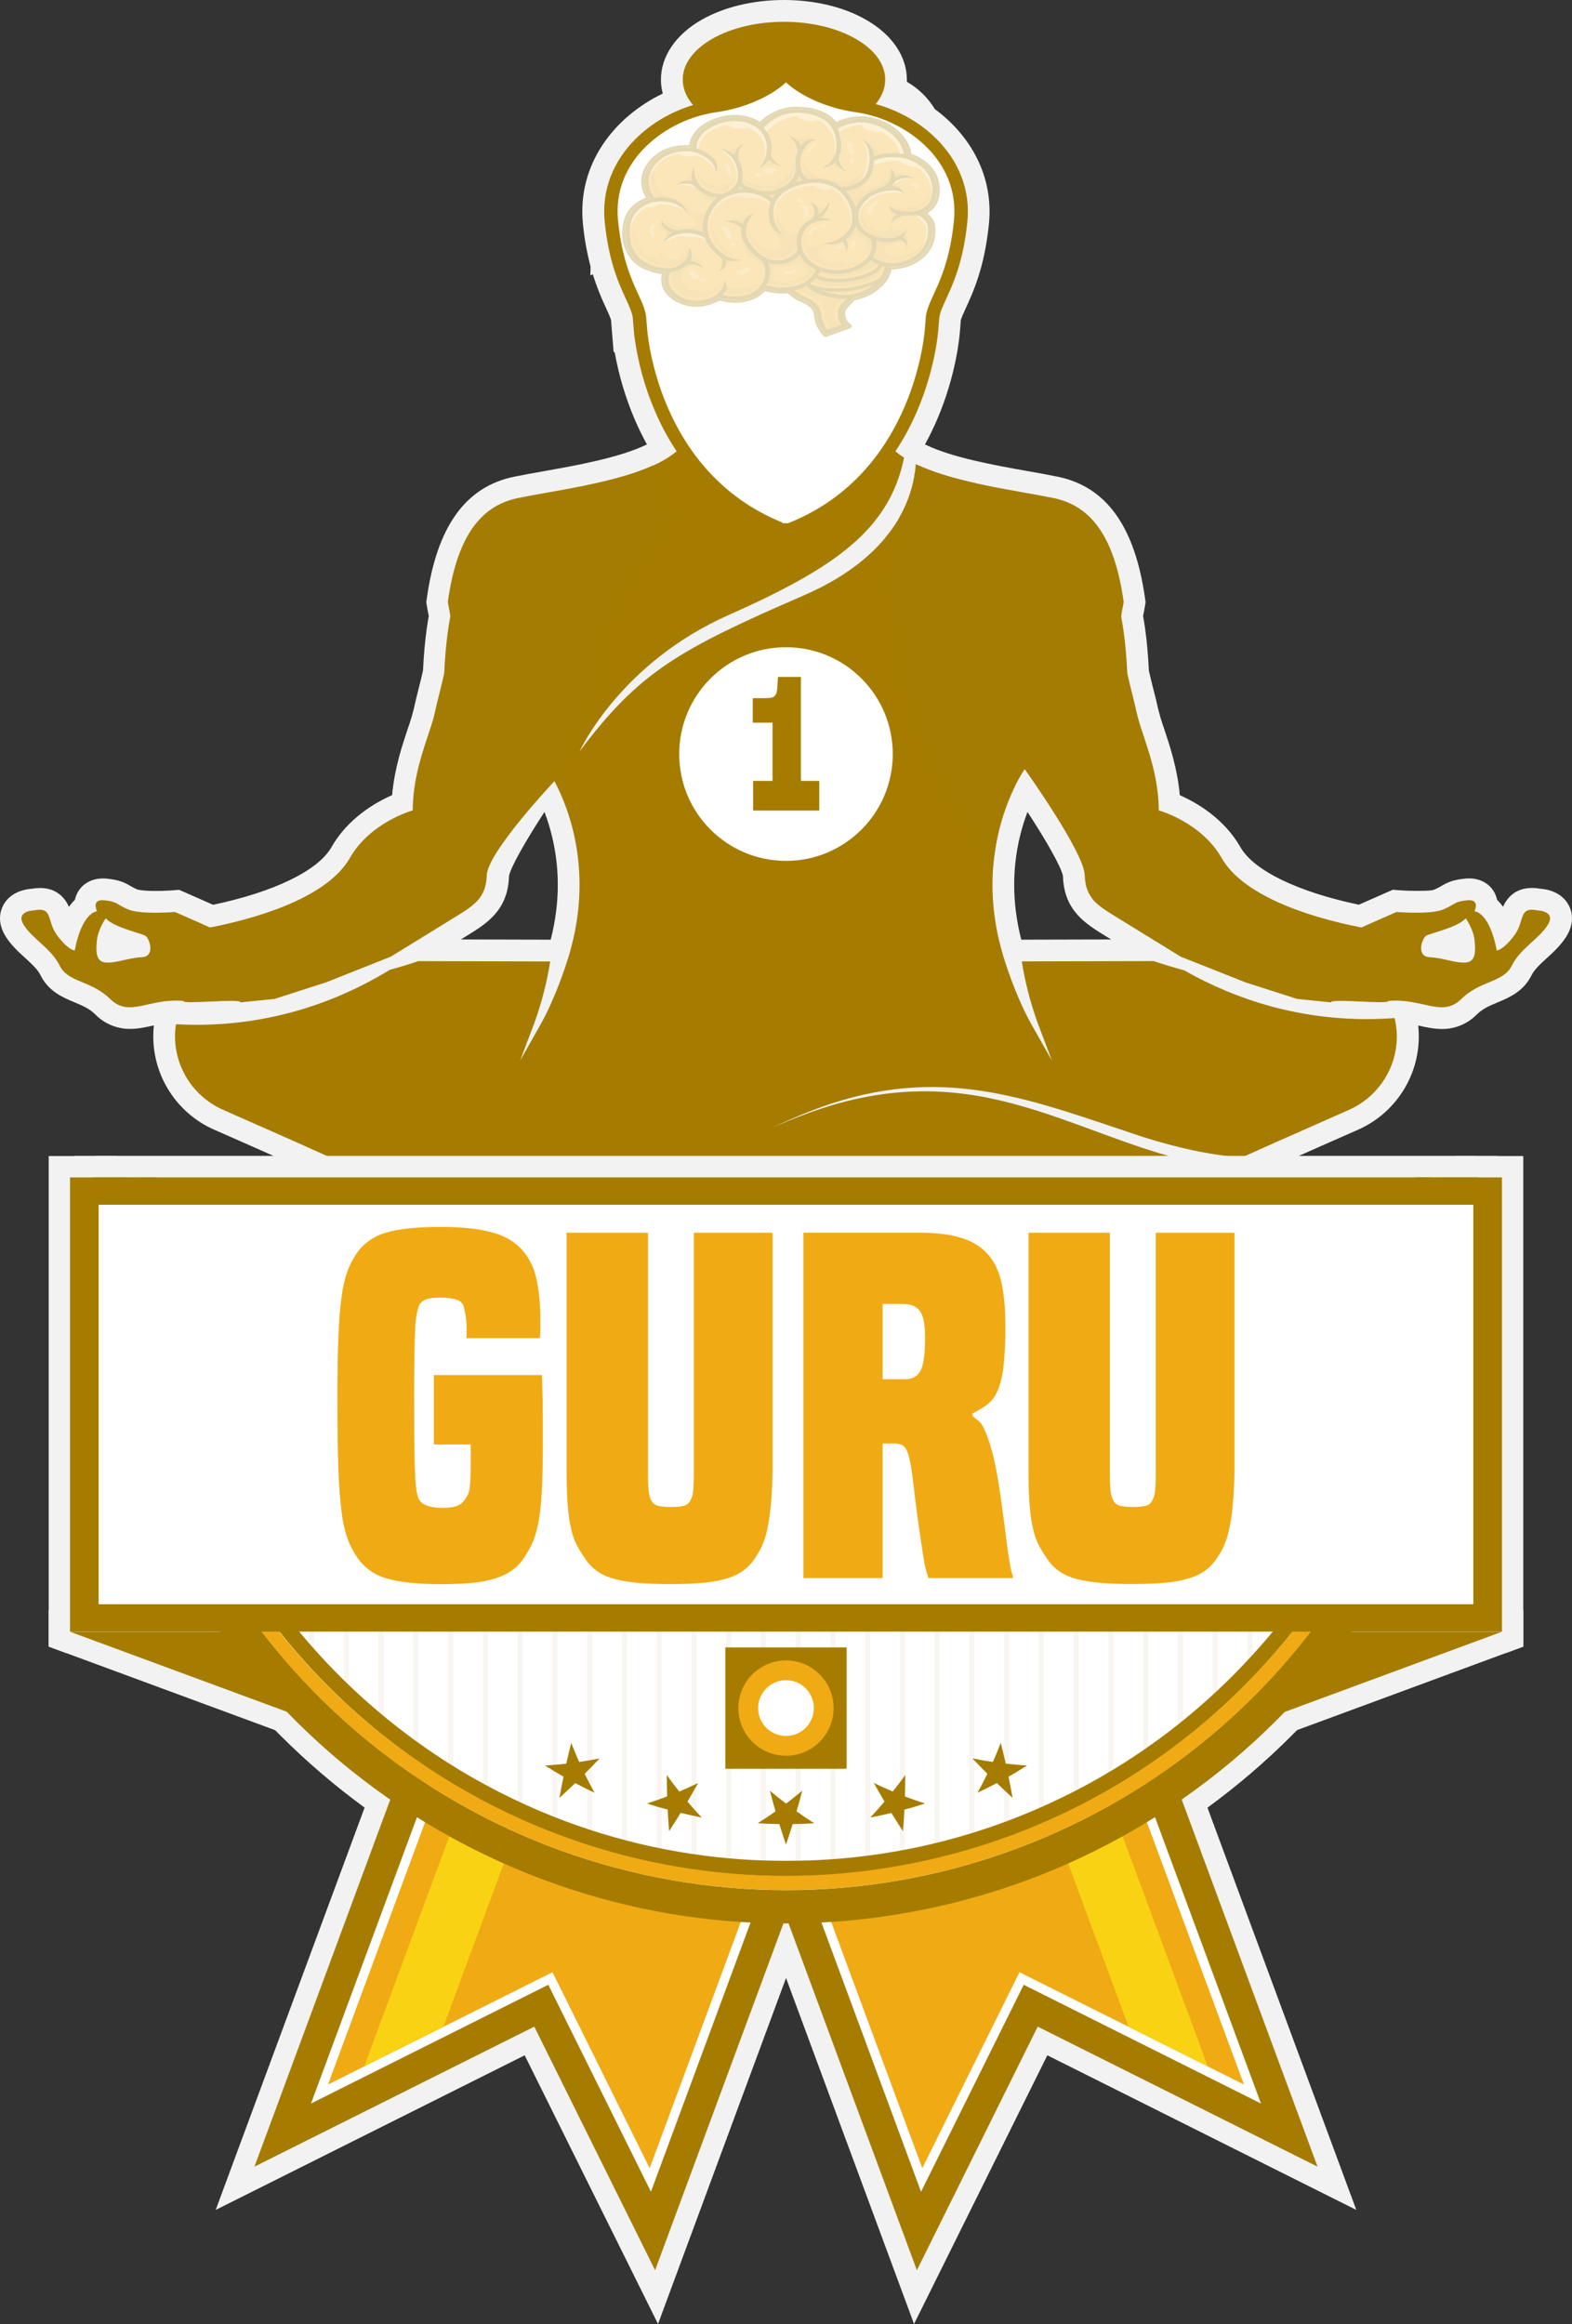 <svg id="e3aFkt8q4TY1" xmlns="http://www.w3.org/2000/svg" xmlns:xlink="http://www.w3.org/1999/xlink" viewBox="0 0 1082.17 1599.03" shape-rendering="geometricPrecision" text-rendering="geometricPrecision">
<rect x="0" y="0" width="1082.17" height="1599.03" fill="#333333" stroke="none"/>
<style><![CDATA[
#e3aFkt8q4TY5_to {animation: e3aFkt8q4TY5_to__to 3500ms linear 3 normal forwards}@keyframes e3aFkt8q4TY5_to__to { 0% {transform: translate(541.047px,453.318px)} 42.857% {transform: translate(541.047px,426.318px)} 85.714% {transform: translate(541.047px,453.318px)} 100% {transform: translate(541.047px,453.318px)}} #e3aFkt8q4TY5_tr {animation: e3aFkt8q4TY5_tr__tr 3500ms linear 3 normal forwards}@keyframes e3aFkt8q4TY5_tr__tr { 0% {transform: rotate(0deg)} 42.857% {transform: rotate(0deg)} 85.714% {transform: rotate(0deg)} 100% {transform: rotate(0deg)}} #e3aFkt8q4TY7_to {animation: e3aFkt8q4TY7_to__to 3500ms linear 3 normal forwards}@keyframes e3aFkt8q4TY7_to__to { 0% {transform: translate(840.196px,506.616px)} 42.857% {transform: translate(849.87px,470.898px)} 85.714% {transform: translate(840.196px,506.616px)} 100% {transform: translate(840.196px,506.616px)}} #e3aFkt8q4TY7_tr {animation: e3aFkt8q4TY7_tr__tr 3500ms linear 3 normal forwards}@keyframes e3aFkt8q4TY7_tr__tr { 0% {transform: rotate(0deg)} 42.857% {transform: rotate(-9.721deg)} 85.714% {transform: rotate(0deg)} 100% {transform: rotate(0deg)}} #e3aFkt8q4TY8 {animation: e3aFkt8q4TY8__m 3500ms linear 3 normal forwards}@keyframes e3aFkt8q4TY8__m { 0% {d: path('M892.88,687.3L857.38,675.9L812.84,658.24C802.96,652.15,780.54,638.34,769.75,631.73C755.69,623.1,747.21,618.12,746.75,602.22C746.29,586.32,705.43,529.22,705.43,529.22C705.43,529.22,687.122,554.667,683.76,595.788C625.387,516.793,601.261,428.116,619.086,356.144C625.858,344.346,628.698,333.447,629.822,325.285C630.606,323.573,631.42,321.874,632.262,320.19C658.952,332.478,699.183,337.336,725.21,342.67C752.15,348.15,767.55,371.08,773.55,414.15C773.23,416.19,772.86,418.15,772.47,419.99C772.185,421.385,771.971,422.793,771.83,424.21C772.47,427.55,773.043,431.033,773.55,434.66C774.75,443.427,775.587,453.033,776.06,463.48C778.41,473.88,781.05,483.34,782.34,489.59C785.41,504.73,797.69,528.59,797.69,557.59C797.69,557.59,826.85,565.55,841.01,590.36C855.17,615.17,897.18,630.3,937.23,638.17C937.23,638.17,947.56,633.47,961.43,627.47C961.43,627.47,984.79,629.42,993.43,625.79C1002.07,622.16,1000.83,620.33,1010.07,619.43C1019.31,618.53,1015,627,1015,627C1015,627,1025.16,627,1030.4,653.96C1030.4,653.96,1034.7,653.93,1042.4,643.67C1050.1,633.41,1044.86,623.69,1058.72,626.41C1058.72,626.41,1071.55,626.85,1065.39,636.54C1059.23,646.23,1046.56,652.59,1040.75,664.39C1034.94,676.19,1019.17,674.37,1005.94,687.39C992.71,700.41,979.31,686.56,955.59,688.68C957.1,691.398,915.454,686.696,916.33,689.68M1009.06,662.27C1015.83,661.6,1015.84,654.99,1015.15,647.27C1014.46,639.55,1009.06,631.85,1009.06,631.85C1003.41,638.18,984.7,642.04,981.76,643.85C978.82,645.66,974.75,658.16,984.23,658.61C993.71,659.06,1002.29,662.91,1009.06,662.23L1009.06,662.27Z')} 42.857% {d: path('M892.88,687.3L857.38,675.9L812.84,658.24C802.96,652.15,780.54,638.34,769.75,631.73C755.69,623.1,747.21,618.12,746.75,602.22C746.29,586.32,705.43,529.22,705.43,529.22C705.43,529.22,687.628,532.663,657.439,575.395C599.067,496.4,603.436,443.308,621.261,371.336C628.034,359.538,646.759,337.586,647.883,329.424C648.668,327.712,649.481,326.013,650.323,324.329C677.013,336.617,699.183,337.336,725.21,342.67C752.15,348.15,767.55,371.08,773.55,414.15C773.23,416.19,772.86,418.15,772.47,419.99C772.185,421.385,771.971,422.793,771.83,424.21C772.47,427.55,773.043,431.033,773.55,434.66C774.75,443.427,775.587,453.033,776.06,463.48C778.41,473.88,781.05,483.34,782.34,489.59C785.41,504.73,797.69,528.59,797.69,557.59C797.69,557.59,826.85,565.55,841.01,590.36C855.17,615.17,897.18,630.3,937.23,638.17C937.23,638.17,947.56,633.47,961.43,627.47C961.43,627.47,984.79,629.42,993.43,625.79C1002.07,622.16,1000.83,620.33,1010.07,619.43C1019.31,618.53,1015,627,1015,627C1015,627,1025.16,627,1030.4,653.96C1030.4,653.96,1034.7,653.93,1042.4,643.67C1050.1,633.41,1044.86,623.69,1058.72,626.41C1058.72,626.41,1071.55,626.85,1065.39,636.54C1059.23,646.23,1046.56,652.59,1040.75,664.39C1034.94,676.19,1019.17,674.37,1005.94,687.39C992.71,700.41,979.31,686.56,955.59,688.68C957.1,691.398,915.454,686.696,916.33,689.68M1009.06,662.27C1015.83,661.6,1015.84,654.99,1015.15,647.27C1014.46,639.55,1009.06,631.85,1009.06,631.85C1003.41,638.18,984.7,642.04,981.76,643.85C978.82,645.66,974.75,658.16,984.23,658.61C993.71,659.06,1002.29,662.91,1009.06,662.23L1009.06,662.27Z')} 85.714% {d: path('M892.88,687.3L857.38,675.9L812.84,658.24C802.96,652.15,780.54,638.34,769.75,631.73C755.69,623.1,747.21,618.12,746.75,602.22C746.29,586.32,705.43,529.22,705.43,529.22C705.43,529.22,687.122,554.667,683.76,595.788C625.387,516.793,601.261,428.116,619.086,356.144C625.858,344.346,628.698,333.447,629.822,325.285C630.606,323.573,631.42,321.874,632.262,320.19C658.952,332.478,699.183,337.336,725.21,342.67C752.15,348.15,767.55,371.08,773.55,414.15C773.23,416.19,772.86,418.15,772.47,419.99C772.185,421.385,771.971,422.793,771.83,424.21C772.47,427.55,773.043,431.033,773.55,434.66C774.75,443.427,775.587,453.033,776.06,463.48C778.41,473.88,781.05,483.34,782.34,489.59C785.41,504.73,797.69,528.59,797.69,557.59C797.69,557.59,826.85,565.55,841.01,590.36C855.17,615.17,897.18,630.3,937.23,638.17C937.23,638.17,947.56,633.47,961.43,627.47C961.43,627.47,984.79,629.42,993.43,625.79C1002.07,622.16,1000.83,620.33,1010.07,619.43C1019.31,618.53,1015,627,1015,627C1015,627,1025.16,627,1030.4,653.96C1030.4,653.96,1034.7,653.93,1042.4,643.67C1050.1,633.41,1044.86,623.69,1058.72,626.41C1058.72,626.41,1071.55,626.85,1065.39,636.54C1059.23,646.23,1046.56,652.59,1040.75,664.39C1034.94,676.19,1019.17,674.37,1005.94,687.39C992.71,700.41,979.31,686.56,955.59,688.68C957.1,691.398,915.454,686.696,916.33,689.68M1009.06,662.27C1015.83,661.6,1015.84,654.99,1015.15,647.27C1014.46,639.55,1009.06,631.85,1009.06,631.85C1003.41,638.18,984.7,642.04,981.76,643.85C978.82,645.66,974.75,658.16,984.23,658.61C993.71,659.06,1002.29,662.91,1009.06,662.23L1009.06,662.27Z')} 100% {d: path('M892.88,687.3L857.38,675.9L812.84,658.24C802.96,652.15,780.54,638.34,769.75,631.73C755.69,623.1,747.21,618.12,746.75,602.22C746.29,586.32,705.43,529.22,705.43,529.22C705.43,529.22,687.122,554.667,683.76,595.788C625.387,516.793,601.261,428.116,619.086,356.144C625.858,344.346,628.698,333.447,629.822,325.285C630.606,323.573,631.42,321.874,632.262,320.19C658.952,332.478,699.183,337.336,725.21,342.67C752.15,348.15,767.55,371.08,773.55,414.15C773.23,416.19,772.86,418.15,772.47,419.99C772.185,421.385,771.971,422.793,771.83,424.21C772.47,427.55,773.043,431.033,773.55,434.66C774.75,443.427,775.587,453.033,776.06,463.48C778.41,473.88,781.05,483.34,782.34,489.59C785.41,504.73,797.69,528.59,797.69,557.59C797.69,557.59,826.85,565.55,841.01,590.36C855.17,615.17,897.18,630.3,937.23,638.17C937.23,638.17,947.56,633.47,961.43,627.47C961.43,627.47,984.79,629.42,993.43,625.79C1002.07,622.16,1000.83,620.33,1010.07,619.43C1019.31,618.53,1015,627,1015,627C1015,627,1025.16,627,1030.4,653.96C1030.4,653.96,1034.7,653.93,1042.4,643.67C1050.1,633.41,1044.86,623.69,1058.72,626.41C1058.72,626.41,1071.55,626.85,1065.39,636.54C1059.23,646.23,1046.56,652.59,1040.75,664.39C1034.94,676.19,1019.17,674.37,1005.94,687.39C992.71,700.41,979.31,686.56,955.59,688.68C957.1,691.398,915.454,686.696,916.33,689.68M1009.06,662.27C1015.83,661.6,1015.84,654.99,1015.15,647.27C1014.46,639.55,1009.06,631.85,1009.06,631.85C1003.41,638.18,984.7,642.04,981.76,643.85C978.82,645.66,974.75,658.16,984.23,658.61C993.71,659.06,1002.29,662.91,1009.06,662.23L1009.06,662.27Z')}} #e3aFkt8q4TY9_to {animation: e3aFkt8q4TY9_to__to 3500ms linear 3 normal forwards}@keyframes e3aFkt8q4TY9_to__to { 0% {transform: translate(238.768px,506.616px)} 42.857% {transform: translate(214.12px,462.156px)} 85.714% {transform: translate(238.768px,506.616px)} 100% {transform: translate(238.768px,506.616px)}} #e3aFkt8q4TY9_tr {animation: e3aFkt8q4TY9_tr__tr 3500ms linear 3 normal forwards}@keyframes e3aFkt8q4TY9_tr__tr { 0% {transform: rotate(0deg)} 42.857% {transform: rotate(13.525deg)} 85.714% {transform: rotate(0deg)} 100% {transform: rotate(0deg)}} #e3aFkt8q4TY10 {animation: e3aFkt8q4TY10__m 3500ms linear 3 normal forwards}@keyframes e3aFkt8q4TY10__m { 0% {d: path('M892.88,687.3L857.38,675.9L812.84,658.24C802.96,652.15,780.54,638.34,769.75,631.73C755.69,623.1,747.21,618.12,746.75,602.22C746.29,586.32,699.827,537.091,699.827,537.091C699.827,537.091,664.272,472.23,665.906,445.32C655.462,392.311,642.052,396.368,619.086,356.144C625.858,344.346,628.698,333.447,629.822,325.285C630.606,323.573,631.42,321.874,632.262,320.19C658.952,332.478,699.183,337.336,725.21,342.67C752.15,348.15,767.55,371.08,773.55,414.15C773.23,416.19,772.86,418.15,772.47,419.99C772.185,421.385,771.971,422.793,771.83,424.21C772.47,427.55,773.043,431.033,773.55,434.66C774.75,443.427,775.587,453.033,776.06,463.48C778.41,473.88,781.05,483.34,782.34,489.59C785.41,504.73,797.69,528.59,797.69,557.59C797.69,557.59,826.85,565.55,841.01,590.36C855.17,615.17,897.18,630.3,937.23,638.17C937.23,638.17,947.56,633.47,961.43,627.47C961.43,627.47,984.79,629.42,993.43,625.79C1002.07,622.16,1000.83,620.33,1010.07,619.43C1019.31,618.53,1015,627,1015,627C1015,627,1025.16,627,1030.4,653.96C1030.4,653.96,1034.7,653.93,1042.4,643.67C1050.1,633.41,1044.86,623.69,1058.72,626.41C1058.72,626.41,1071.55,626.85,1065.39,636.54C1059.23,646.23,1046.56,652.59,1040.75,664.39C1034.94,676.19,1019.17,674.37,1005.94,687.39C992.71,700.41,979.31,686.56,955.59,688.68C957.1,691.398,915.454,686.696,916.33,689.68M1009.06,662.27C1015.83,661.6,1015.84,654.99,1015.15,647.27C1014.46,639.55,1009.06,631.85,1009.06,631.85C1003.41,638.18,984.7,642.04,981.76,643.85C978.82,645.66,974.75,658.16,984.23,658.61C993.71,659.06,1002.29,662.91,1009.06,662.23L1009.06,662.27Z')} 42.857% {d: path('M892.88,687.3L857.38,675.9L812.84,658.24C802.96,652.15,780.54,638.34,769.75,631.73C755.69,623.1,747.21,618.12,746.75,602.22C746.29,586.32,699.827,537.091,699.827,537.091C699.827,537.091,689.934,488.502,657.21,502.085C646.766,449.076,642.052,396.368,619.086,356.144C625.858,344.346,628.698,333.447,629.822,325.285C630.606,323.573,631.42,321.874,632.262,320.19C658.952,332.478,699.183,337.336,725.21,342.67C752.15,348.15,767.55,371.08,773.55,414.15C773.23,416.19,772.86,418.15,772.47,419.99C772.185,421.385,771.971,422.793,771.83,424.21C772.47,427.55,773.043,431.033,773.55,434.66C774.75,443.427,775.587,453.033,776.06,463.48C778.41,473.88,781.05,483.34,782.34,489.59C785.41,504.73,797.69,528.59,797.69,557.59C797.69,557.59,826.85,565.55,841.01,590.36C855.17,615.17,897.18,630.3,937.23,638.17C937.23,638.17,947.56,633.47,961.43,627.47C961.43,627.47,984.79,629.42,993.43,625.79C1002.07,622.16,1000.83,620.33,1010.07,619.43C1019.31,618.53,1015,627,1015,627C1015,627,1025.16,627,1030.4,653.96C1030.4,653.96,1034.7,653.93,1042.4,643.67C1050.1,633.41,1044.86,623.69,1058.72,626.41C1058.72,626.41,1071.55,626.85,1065.39,636.54C1059.23,646.23,1046.56,652.59,1040.75,664.39C1034.94,676.19,1019.17,674.37,1005.94,687.39C992.71,700.41,979.31,686.56,955.59,688.68C957.1,691.398,915.454,686.696,916.33,689.68M1009.06,662.27C1015.83,661.6,1015.84,654.99,1015.15,647.27C1014.46,639.55,1009.06,631.85,1009.06,631.85C1003.41,638.18,984.7,642.04,981.76,643.85C978.82,645.66,974.75,658.16,984.23,658.61C993.71,659.06,1002.29,662.91,1009.06,662.23L1009.06,662.27Z')} 85.714% {d: path('M892.88,687.3L857.38,675.9L812.84,658.24C802.96,652.15,780.54,638.34,769.75,631.73C755.69,623.1,747.21,618.12,746.75,602.22C746.29,586.32,699.827,537.091,699.827,537.091C699.827,537.091,664.272,472.23,665.906,445.32C655.462,392.311,642.052,396.368,619.086,356.144C625.858,344.346,628.698,333.447,629.822,325.285C630.606,323.573,631.42,321.874,632.262,320.19C658.952,332.478,699.183,337.336,725.21,342.67C752.15,348.15,767.55,371.08,773.55,414.15C773.23,416.19,772.86,418.15,772.47,419.99C772.185,421.385,771.971,422.793,771.83,424.21C772.47,427.55,773.043,431.033,773.55,434.66C774.75,443.427,775.587,453.033,776.06,463.48C778.41,473.88,781.05,483.34,782.34,489.59C785.41,504.73,797.69,528.59,797.69,557.59C797.69,557.59,826.85,565.55,841.01,590.36C855.17,615.17,897.18,630.3,937.23,638.17C937.23,638.17,947.56,633.47,961.43,627.47C961.43,627.47,984.79,629.42,993.43,625.79C1002.07,622.16,1000.83,620.33,1010.07,619.43C1019.31,618.53,1015,627,1015,627C1015,627,1025.16,627,1030.4,653.96C1030.4,653.96,1034.7,653.93,1042.4,643.67C1050.1,633.41,1044.86,623.69,1058.72,626.41C1058.72,626.41,1071.55,626.85,1065.39,636.54C1059.23,646.23,1046.56,652.59,1040.75,664.39C1034.94,676.19,1019.17,674.37,1005.94,687.39C992.71,700.41,979.31,686.56,955.59,688.68C957.1,691.398,915.454,686.696,916.33,689.68M1009.06,662.27C1015.83,661.6,1015.84,654.99,1015.15,647.27C1014.46,639.55,1009.06,631.85,1009.06,631.85C1003.41,638.18,984.7,642.04,981.76,643.85C978.82,645.66,974.75,658.16,984.23,658.61C993.71,659.06,1002.29,662.91,1009.06,662.23L1009.06,662.27Z')} 100% {d: path('M892.88,687.3L857.38,675.9L812.84,658.24C802.96,652.15,780.54,638.34,769.75,631.73C755.69,623.1,747.21,618.12,746.75,602.22C746.29,586.32,699.827,537.091,699.827,537.091C699.827,537.091,664.272,472.23,665.906,445.32C655.462,392.311,642.052,396.368,619.086,356.144C625.858,344.346,628.698,333.447,629.822,325.285C630.606,323.573,631.42,321.874,632.262,320.19C658.952,332.478,699.183,337.336,725.21,342.67C752.15,348.15,767.55,371.08,773.55,414.15C773.23,416.19,772.86,418.15,772.47,419.99C772.185,421.385,771.971,422.793,771.83,424.21C772.47,427.55,773.043,431.033,773.55,434.66C774.75,443.427,775.587,453.033,776.06,463.48C778.41,473.88,781.05,483.34,782.34,489.59C785.41,504.73,797.69,528.59,797.69,557.59C797.69,557.59,826.85,565.55,841.01,590.36C855.17,615.17,897.18,630.3,937.23,638.17C937.23,638.17,947.56,633.47,961.43,627.47C961.43,627.47,984.79,629.42,993.43,625.79C1002.07,622.16,1000.83,620.33,1010.07,619.43C1019.31,618.53,1015,627,1015,627C1015,627,1025.16,627,1030.4,653.96C1030.4,653.96,1034.7,653.93,1042.4,643.67C1050.1,633.41,1044.86,623.69,1058.72,626.41C1058.72,626.41,1071.55,626.85,1065.39,636.54C1059.23,646.23,1046.56,652.59,1040.75,664.39C1034.94,676.19,1019.17,674.37,1005.94,687.39C992.71,700.41,979.31,686.56,955.59,688.68C957.1,691.398,915.454,686.696,916.33,689.68M1009.06,662.27C1015.83,661.6,1015.84,654.99,1015.15,647.27C1014.46,639.55,1009.06,631.85,1009.06,631.85C1003.41,638.18,984.7,642.04,981.76,643.85C978.82,645.66,974.75,658.16,984.23,658.61C993.71,659.06,1002.29,662.91,1009.06,662.23L1009.06,662.27Z')}} #e3aFkt8q4TY17 {animation: e3aFkt8q4TY17_c_o 3500ms linear 3 normal forwards}@keyframes e3aFkt8q4TY17_c_o { 0% {opacity: 0.3} 42.857% {opacity: 0.4} 85.714% {opacity: 0.3} 100% {opacity: 0.3}} #e3aFkt8q4TY223_to {animation: e3aFkt8q4TY223_to__to 3500ms linear 3 normal forwards}@keyframes e3aFkt8q4TY223_to__to { 0% {transform: translate(410.675px,1262.62px);animation-timing-function: cubic-bezier(0.445,0.05,0.55,0.95)} 48.571% {transform: translate(392.676px,1245.485px);animation-timing-function: cubic-bezier(0.445,0.05,0.55,0.95)} 100% {transform: translate(410.675px,1262.62px)}} #e3aFkt8q4TY223_tr {animation: e3aFkt8q4TY223_tr__tr 3500ms linear 3 normal forwards}@keyframes e3aFkt8q4TY223_tr__tr { 0% {transform: rotate(0deg);animation-timing-function: cubic-bezier(0.445,0.05,0.55,0.95)} 48.571% {transform: rotate(3.825deg);animation-timing-function: cubic-bezier(0.445,0.05,0.55,0.95)} 100% {transform: rotate(0deg)}} #e3aFkt8q4TY228_to {animation: e3aFkt8q4TY228_to__to 3500ms linear 3 normal forwards}@keyframes e3aFkt8q4TY228_to__to { 0% {transform: translate(671.505px,1262.62px);animation-timing-function: cubic-bezier(0.445,0.05,0.55,0.95)} 48.571% {transform: translate(683.277px,1250.615px);animation-timing-function: cubic-bezier(0.445,0.05,0.55,0.95)} 100% {transform: translate(671.505px,1262.62px)}} #e3aFkt8q4TY228_tr {animation: e3aFkt8q4TY228_tr__tr 3500ms linear 3 normal forwards}@keyframes e3aFkt8q4TY228_tr__tr { 0% {transform: rotate(0deg);animation-timing-function: cubic-bezier(0.445,0.05,0.55,0.95)} 48.571% {transform: rotate(-3.834deg);animation-timing-function: cubic-bezier(0.445,0.05,0.55,0.95)} 100% {transform: rotate(0deg)}} #e3aFkt8q4TY292 {animation: e3aFkt8q4TY292_c_o 3500ms linear 3 normal forwards}@keyframes e3aFkt8q4TY292_c_o { 0% {opacity: 1} 14.286% {opacity: 1;animation-timing-function: cubic-bezier(0.445,0.05,0.55,0.95)} 22.857% {opacity: 0.6;animation-timing-function: cubic-bezier(0.445,0.05,0.55,0.95)} 71.429% {opacity: 1} 100% {opacity: 1}} #e3aFkt8q4TY293 {animation: e3aFkt8q4TY293_c_o 3500ms linear 3 normal forwards}@keyframes e3aFkt8q4TY293_c_o { 0% {opacity: 1} 14.286% {opacity: 1;animation-timing-function: cubic-bezier(0.445,0.05,0.55,0.95)} 37.143% {opacity: 0.6;animation-timing-function: cubic-bezier(0.445,0.05,0.55,0.95)} 71.429% {opacity: 1} 100% {opacity: 1}} #e3aFkt8q4TY294 {animation: e3aFkt8q4TY294_c_o 3500ms linear 3 normal forwards}@keyframes e3aFkt8q4TY294_c_o { 0% {opacity: 1} 14.286% {opacity: 1;animation-timing-function: cubic-bezier(0.445,0.05,0.55,0.95)} 48.571% {opacity: 0.6;animation-timing-function: cubic-bezier(0.445,0.05,0.55,0.95)} 71.429% {opacity: 1} 100% {opacity: 1}} #e3aFkt8q4TY295 {animation: e3aFkt8q4TY295_c_o 3500ms linear 3 normal forwards}@keyframes e3aFkt8q4TY295_c_o { 0% {opacity: 1} 14.286% {opacity: 1;animation-timing-function: cubic-bezier(0.445,0.05,0.55,0.95)} 62.857% {opacity: 0.6;animation-timing-function: cubic-bezier(0.445,0.05,0.55,0.95)} 71.429% {opacity: 1} 100% {opacity: 1}}
]]></style>
<g transform="translate(-.011 0)"><g><path d="M1079.93,622.82c-4.87-9.12-14.83-11-19.42-11.33-1.945-.345-3.915-.526-5.89-.54-11.93,0-17.35,7.29-19.93,12.95-1.216-1.726-2.585-3.339-4.09-4.82-.43-2.068-1.219-4.044-2.33-5.84-3.45-5.62-9.61-8.85-16.91-8.85-.925-.002-1.85.045-2.77.14-8.53.84-12.14,2.63-16.31,5.08-1.472.898-3.01,1.684-4.6,2.35s-3,1-12.78,1c-6.48,0-12.21-.46-12.26-.47l-3.77-.31-3.46,1.51c-8.42,3.67-15.6,6.86-19.95,8.79-42-8.79-72.29-23.48-81.46-39.48-11.32-19.83-30.06-30.7-41.81-35.88-1.57-18-6.78-33.69-10.76-45.66-1.747-4.876-3.225-9.843-4.43-14.88-.72-3.49-1.75-7.6-3-12.36-1-3.89-2.07-8.26-3.1-12.75-.51-10.52-1.37-20.22-2.58-28.87-.41-2.9-.87-5.84-1.39-8.76c0-.25.08-.49.13-.72.47-2.23.89-4.46,1.23-6.62l.34-2.2-.31-2.2c-6.93-49.71-26.62-77.22-60.18-84.1-6.28-1.29-13.25-2.53-20.62-3.84-23.15-4.12-52-9.25-70.65-18.32h-.11q4.53-8.24,8.36-17.14c13.32-31.07,15.51-57.68,15.76-61.27l.51-6.32v-.48c.14-1.33,2-5.4,3.51-8.67c5.12-11.15,12.85-28,15.88-57.73c3.4-33.47-13-61.28-37.23-79.17-4.71-7.799-11.337-14.264-19.25-18.78c0-.5,0-1,0-1.48c0-16-10.2-31-28-41.14C581,4.83,560.88,0,539.7,0s-41.32,4.83-56.7,13.61c-17.78,10.14-28,25.14-28,41.14.004,3.244.427,6.474,1.26,9.61-33.46,16.14-59.12,48.71-54.94,89.82.959,9.892,2.715,19.69,5.25,29.3l-.16,6l1.67-.76c2.492,7.934,5.54,15.684,9.12,23.19c1.51,3.29,3.39,7.38,3.51,8.66v.53l.53,6.54c0,.35.06.87.13,1.55l1.06,12.95.75.28c2.802,15.738,7.374,31.109,13.63,45.82c2.548,5.987,5.398,11.842,8.54,17.54-18.69,9.11-48.14,14.35-70.75,18.38-7.39,1.31-14.36,2.55-20.64,3.84-33.57,6.88-53.25,34.39-60.19,84.1l-.31,2.2.35,2.2c.34,2.16.75,4.39,1.21,6.56.05.25.1.52.15.79-.52,2.92-1,5.85-1.4,8.77-1.2,8.63-2.07,18.33-2.57,28.85-1,4.49-2.13,8.87-3.11,12.76-1.19,4.76-2.22,8.86-2.95,12.4-1.215,5-2.69,9.934-4.42,14.78-4,12-9.2,27.65-10.77,45.66-11.74,5.18-30.49,16-41.81,35.88-9.14,16.05-39.43,30.74-81.43,39.58-4.34-1.93-11.52-5.12-19.94-8.79l-3.47-1.5-3.75.3c-.06,0-5.79.47-12.27.47-9.66,0-12.7-1-12.71-1-1.617-.665-3.179-1.458-4.67-2.37-4.18-2.45-7.79-4.24-16.33-5.09-.94-.09-1.86-.13-2.75-.13-7.3,0-13.47,3.23-16.92,8.86-1.107,1.795-1.895,3.767-2.33,5.83-1.502,1.481-2.867,3.094-4.08,4.82-2.59-5.66-8-12.95-19.93-12.95-1.975.013-3.945.194-5.89.54-4.6.36-14.56,2.21-19.43,11.33-2,3.83-4.52,11.73,1.78,21.63c3.8,6,8.89,10.62,13.39,14.71s8.46,7.7,10.47,11.76c5.58,11.24,15.44,15.36,23.36,18.66c5.47,2.29,10.19,4.26,14.37,8.36c6.313,6.444,14.979,10.037,24,9.95c5.5,0,10.72-1.16,15.76-2.28l.57-.12c-3.296,30.493,13.602,59.59,41.72,71.84c15.24,6.69,44,19.38,69,30.61l2,.91.29.16.5.2c12.42,5.59,22.18,10.06,28.95,13.25l2.42,2.65h3.48c4.13,1.79,8.36,3.43,12.63,4.91c9.421,3.298,19.13,5.708,29,7.2-.38.896-.713,1.81-1,2.74-1.84,6.28-1.21,12.51,1.71,17.42-1.665,5.298-1.091,11.046,1.59,15.91c1.325,2.363,3.147,4.41,5.34,6c.24,2.72,1.143,5.34,2.63,7.63.15.24.32.48.51.74.055,2.531.702,5.014,1.89,7.25c5.57,10.52,20,11.66,26,11.66c7.059.038,14.033-1.55,20.38-4.64c3.373-1.697,6.878-3.118,10.48-4.25c3.41-1.13,7.47-2.47,11.37-5.81c2.22-.58,6.89-1.65,15.77-3.14c7.93-1.33,24.32-3.83,45.37-5.77h.03l.7-.06q4.23-.39,8.52-.72c10.89-.85,21.23-1.36,30.74-1.53q3.45-.06,6.82-.06c23.81,0,36.22,2.43,42.47,4.47c1.882.551,3.679,1.358,5.34,2.4l8.53,5.89l8.52-5.9c2.309-1.388,4.823-2.401,7.45-3c1.86-.51,4-1,6.4-1.43c8.81-1.6,20.3-2.41,34.14-2.41c20.15.179,40.276,1.441,60.29,3.78c9.11,1,18.14,2.22,26.15,3.48c8.4,1.3,15.83,2.68,20.42,3.79l.91.24c3.91,3.34,8,4.68,11.37,5.81c3.609,1.134,7.121,2.559,10.5,4.26c6.342,3.084,13.308,4.668,20.36,4.63c5.95,0,20.39-1.14,26-11.66c1.183-2.234,1.83-4.713,1.89-7.24.821-1.176,1.493-2.449,2-3.79.574-1.472.941-3.017,1.09-4.59c2.194-1.592,4.019-3.638,5.35-6c2.668-4.861,3.239-10.599,1.58-15.89.468-.797.879-1.626,1.23-2.48c2.151-5.735,1.975-12.083-.49-17.69c5.028-.747,10.014-1.748,14.94-3c4.63-1.16,9.35-2.57,14-4.17l1.24-.44c3.82-1.34,7.67-2.85,11.47-4.49h3.43l2.42-2.62l5.18-2.43l6.94-3.21l11.72-5.36h.09l4.92-2.22l2.92-1.12.3-.32c6-2.69,12.22-5.47,18.51-8.27l2.54-1.13v0c14-6.22,30-13.31,47.69-21.08c28.113-12.256,45.011-41.348,41.73-71.84l.57.12c5,1.12,10.25,2.28,15.75,2.28v0c8.998.073,17.64-3.515,23.94-9.94c4.19-4.11,8.92-6.08,14.39-8.37c7.92-3.3,17.78-7.42,23.36-18.67c2-4,6.11-7.79,10.47-11.75s9.58-8.73,13.38-14.71c6.27-10,3.82-17.9,1.75-21.73ZM379.12,646.54l-61.86-.16l3.52-2.16c14.2-8.69,28.88-17.69,29.63-41.32.93-6,11.86-25,24.42-44.24c1.32,3.47,2.63,7.33,3.82,11.54c6.98,24.72,7.13,50.37.47,76.34Zm323.94,0c-6.66-26-6.51-51.63.46-76.34c1.2-4.21,2.5-8.07,3.83-11.54c12.55,19.2,23.48,38.18,24.41,44.24.76,23.63,15.44,32.63,29.63,41.32c0,0,2.45,1.51,3.53,2.16Z" fill="#f2f2f2"/><g id="e3aFkt8q4TY5_to" transform="translate(541.047,453.318)"><g id="e3aFkt8q4TY5_tr" transform="rotate(0)"><g transform="translate(-541.047,-453.318)"><path d="M928.42,763.74c-13.78,6.06-32.28,14.23-50.28,22.23-7.3,3.25-14.53,6.48-21.36,9.55l-1.87.84c-23.04-1.65-45.75-7.09-67.87-14-75.77-25.11-133.85-49.45-214.85-23-13.911,4.685-27.504,10.27-40.69,16.72c13.315-6.075,27.011-11.279,41-15.58c111.48-32.93,174.72,27.94,267,42.76-2.46,1.14-4.81,2.25-7,3.25l-5.28,2.47c-.86.41-1.72.8-2.57,1.18-4.64,2.1-9.1,3.87-13.33,5.36l-1.06.37c-4.54,1.58-8.81,2.81-12.74,3.81-17.38,4.4-28.38,3.79-28.38,3.79s-.19.51-.45,1.35c-.422,1.361-.756,2.747-1,4.15-.54,3.4-.54,7.55,1.89,9.93c4.62,4.54,4.91,12.56.16,12.26c0,0-1.34,5.72.6,8.93s1.72,9.14-6.41,7.86l-.82-.15c-1.044.571-1.652,1.705-1.55,2.89.041.836.248,1.655.61,2.41c1.41,3.11,2.29,5.55.06,6.55-.999.342-2.057.478-3.11.4-.586,2.275-.191,4.691,1.09,6.66c2.16,3.18-13.61,8.16-26.36,1.81s-16.46-4.92-20.16-9.45c-.287-.266-.628-.467-1-.59h-.05c-1.5-.566-3.037-1.031-4.6-1.39-4.81-1.17-12.38-2.61-21.73-4.06-7.86-1.23-16.98-2.46-26.77-3.56-32.79-3.69-73.04-5.9-98.79-1.22-2.71.5-5.32,1.07-7.71,1.73-4.255,1.049-8.308,2.789-12,5.15-2.85-1.867-5.951-3.318-9.21-4.31-12.97-4.25-32.79-5.54-54.21-5.15-10.37.18-21.11.75-31.63,1.57-2.94.23-5.86.47-8.75.74-17.91,1.66-34.66,3.91-47.16,6-11.1,1.87-18.89,3.63-21.1,4.74-.214.086-.408.216-.57.38-3.7,4.53-7.37,3.1-20.16,9.45s-28.52,1.37-26.36-1.81c1.281-1.969,1.676-4.385,1.09-6.66-5.87.11-4.91-2.92-3.08-7s-.94-5.3-.94-5.3c-8.93,1.82-9.23-4.39-7.23-7.71c1.98-3.33.58-8.88.58-8.88-3.14.15-4.08-3.32-3-7c.59-2.01,1.681-3.837,3.17-5.31c2.43-2.38,2.43-6.53,1.89-9.93-.244-1.403-.578-2.789-1-4.15-.26-.84-.45-1.35-.45-1.35s-16.49.93-41.14-7.6c-4.53-1.57-9.37-3.45-14.37-5.73-.85-.38-1.71-.77-2.57-1.18-7.52-3.51-17.96-8.3-29.52-13.51-23.66-10.66-52.29-23.29-71.66-31.8-23.152-10.176-36.368-34.597-32.508-58.928c4.728.268,9.487.403,14.275.403c48.224,0,93.551-13.736,132.966-37.867c6.591-1.786,13.13-3.77,19.606-5.948l90.78.22c-2.272,14.239-5.865,28.236-10.73,41.81l-10,26.41l13.92-24.58c10.14-18,17.29-40,19.14-46l.08-.24.09-.29.09-.3c.14-.46.22-.74.22-.74l.18-.6c17.367-58.293-.996-102.657-10.31-119.909C351.91,441.3,410.664,449.486,410.664,400.298c0-22.814-2.263-45.043-6.554-66.426c23.857-4.937,47.757-11.7,61.51-23.201.062-.04.119-.087.17-.14c2.072-1.722,3.959-3.656,5.63-5.77.24-.3.47-.61.69-.92l.13-.18c2.371-3.271,4.226-6.886,5.5-10.72-.935-2.959-2.193-5.806-3.75-8.49-1.622-2.874-3.583-5.543-5.84-7.95h10.61c-.874-4.425-2.487-8.671-4.77-12.56c1.982-2.553,3.832-5.206,5.54-7.95h123.12c1.708,2.744,3.558,5.397,5.54,7.95-2.283,3.889-3.896,8.135-4.77,12.56h10.58c-2.237,2.413-4.178,5.086-5.78,7.96-1.557,2.684-2.815,5.531-3.75,8.49c1.274,3.834,3.129,7.449,5.5,10.72l.14.19c1.826,2.479,3.949,4.726,6.32,6.69c1.88,1.579,3.864,3.029,5.94,4.34-10.2,49.97-48.2,76.03-120.89,108.32-74.36,33.03-101.92,92.55-102.48,93.79c41.08-54.85,68.71-70.19,154.5-107.41c66.23-28.72,75.9-72.03,76.9-90.28c11.734,5.698,26.352,9.848,41.312,13.176-3.966,20.6-6.054,41.971-6.054,63.882c0,52.391,11.934,101.694,32.955,144.758-9.624,19.529-24.323,61.671-8.184,115.874l.18.6c.01.02.08.28.22.74.07.22.15.5.26.83l.19.61c.03.11.1.21.1.33l.23.71c2.44,7.7,9.22,27.72,18.62,44.31l13.92,24.58-10-26.41c-4.865-13.574-8.458-27.571-10.73-41.81l90.76-.22c6.911,2.325,13.893,4.428,20.935,6.306c37.7,21.489,80.46,33.62,125.779,33.62c6.444,0,12.837-.245,19.171-.728c6.259,25.712-7.117,52.492-31.645,63.273h-0ZM757.479,623.651c-2.576-2.016-4.726-4.118-6.41-6.554c2.105,2.221,4.242,4.406,6.41,6.554Z" transform="translate(0 0)" fill="#a57c00"/><g id="e3aFkt8q4TY7_to" transform="translate(840.196,506.616)"><g id="e3aFkt8q4TY7_tr" transform="rotate(0)"><g transform="translate(-840.196,-506.616)"><path id="e3aFkt8q4TY8" d="M892.88,687.3l-35.5-11.4-44.54-17.66c-9.88-6.09-32.3-19.9-43.09-26.51-14.06-8.63-22.54-13.61-23-29.51s-41.32-73-41.32-73-18.308,25.447-21.67,66.568c-58.373-78.995-82.499-167.673-64.674-239.644c6.772-11.798,9.612-22.696,10.736-30.859.785-1.712,1.598-3.41,2.44-5.094c26.69,12.288,66.921,17.145,92.948,22.48c26.94,5.48,42.34,28.41,48.34,71.48-.32,2.04-.69,4-1.08,5.84-.285,1.395-.499,2.803-.64,4.22.64,3.34,1.213,6.823,1.72,10.45c1.2,8.767,2.037,18.373,2.51,28.82c2.35,10.4,4.99,19.86,6.28,26.11c3.07,15.14,15.35,39,15.35,68c0,0,29.16,7.96,43.32,32.77s56.17,39.94,96.22,47.81c0,0,10.33-4.7,24.2-10.7c0,0,23.36,1.95,32-1.68s7.4-5.46,16.64-6.36s4.93,7.57,4.93,7.57s10.16,0,15.4,26.96c0,0,4.3-.03,12-10.29s2.46-19.98,16.32-17.26c0,0,12.83.44,6.67,10.13s-18.83,16.05-24.64,27.85-21.58,9.98-34.81,23-26.63-.83-50.35,1.29c1.51,2.718-40.136-1.984-39.26,1M1009.06,662.27c6.77-.67,6.78-7.28,6.09-15s-6.09-15.42-6.09-15.42c-5.65,6.33-24.36,10.19-27.3,12s-7.01,14.31,2.47,14.76s18.06,4.3,24.83,3.62v.04Z" transform="translate(0 0)" fill="#a47c01" stroke-width="0"/></g></g></g><g id="e3aFkt8q4TY9_to" transform="translate(238.768,506.616)"><g id="e3aFkt8q4TY9_tr" transform="rotate(0)"><g transform="translate(-238.768,-506.616)"><path id="e3aFkt8q4TY10" d="M892.88,687.3l-35.5-11.4-44.54-17.66c-9.88-6.09-32.3-19.9-43.09-26.51-14.06-8.63-22.54-13.61-23-29.51s-46.923-65.129-46.923-65.129-35.555-64.861-33.921-91.771c-10.444-53.009-23.854-48.952-46.82-89.176c6.772-11.798,9.612-22.696,10.736-30.859.785-1.712,1.598-3.41,2.44-5.094c26.69,12.288,66.921,17.145,92.948,22.48c26.94,5.48,42.34,28.41,48.34,71.48-.32,2.04-.69,4-1.08,5.84-.285,1.395-.499,2.803-.64,4.22.64,3.34,1.213,6.823,1.72,10.45c1.2,8.767,2.037,18.373,2.51,28.82c2.35,10.4,4.99,19.86,6.28,26.11c3.07,15.14,15.35,39,15.35,68c0,0,29.16,7.96,43.32,32.77s56.17,39.94,96.22,47.81c0,0,10.33-4.7,24.2-10.7c0,0,23.36,1.95,32-1.68s7.4-5.46,16.64-6.36s4.93,7.57,4.93,7.57s10.16,0,15.4,26.96c0,0,4.3-.03,12-10.29s2.46-19.98,16.32-17.26c0,0,12.83.44,6.67,10.13s-18.83,16.05-24.64,27.85-21.58,9.98-34.81,23-26.63-.83-50.35,1.29c1.51,2.718-40.136-1.984-39.26,1M1009.06,662.27c6.77-.67,6.78-7.28,6.09-15s-6.09-15.42-6.09-15.42c-5.65,6.33-24.36,10.19-27.3,12s-7.01,14.31,2.47,14.76s18.06,4.3,24.83,3.62v.04Z" transform="matrix(-1 0 0 1 1081.842 0)" fill="#a47c01" stroke-width="0"/></g></g></g><circle r="73.5" transform="translate(541.09 518.82)" fill="#fff"/><path d="M551.35,537.3v-71.51h-15.78l-.37,6.44c-.033,1.455-.234,2.901-.6,4.31-.241.949-.747,1.809-1.46,2.48-.746.611-1.652.993-2.61,1.1-1.349.176-2.709.256-4.07.24h-8.25v16.87h13.6v40.07h-13.36v20.39h45.55v-20.39Z" fill="#a57c00"/><ellipse rx="69.69" ry="39.75" transform="translate(539.7 54.75)" fill="#a57c00"/><path d="M589.6,77.3c-32.93-4.72-48.51-20.65-48.51-20.65s-15.58,15.93-48.52,20.65-71.42,32.06-67.09,74.62s19,53.47,19.48,67.9l.49,5.94v0c0,.05,5.89,98.52,93.1,133.73v.51h3.93c88.34-34.82,94.25-134.21,94.25-134.21l.48-5.94c.48-14.43,15.16-25.33,19.49-67.9s-34.17-69.95-67.1-74.65Z" fill="#a57c00"/><path d="M529.35,368.21v-3.51c-35.29-15.85-62.42-44.21-78.68-82.34-6.939-16.263-11.623-33.398-13.92-50.93h-.09l-.29-3.5c-.06-.64-.09-1.11-.11-1.4l-.51-6.26v-.17c-.14-4.12-2.12-8.44-4.87-14.42-5-10.86-11.81-25.73-14.58-53-4.57-44.9,34.46-77.72,74.84-83.51C520,65,534,51.34,534.15,51.2l7-7.13l6.94,7.17c.09.1,14.16,13.79,43,17.92c40.38,5.79,79.41,38.61,74.85,83.51-2.78,27.25-9.6,42.12-14.59,53-2.75,6-4.73,10.3-4.87,14.42v.17l-.49,6c-.13,2-2,27-14.59,56.46-17.28,40.31-46.73,69.62-85.16,84.76l-1.79.71Z" fill="#a57c00"/><path d="M589.6,77.3c-32.93-4.72-48.51-20.65-48.51-20.65s-15.58,15.93-48.52,20.65-71.42,32.06-67.09,74.62s19,53.47,19.48,67.9l.49,5.94v0c0,.05,5.89,98.52,93.1,133.73v.51h3.93c88.34-34.82,94.25-134.21,94.25-134.21l.48-5.94c.48-14.43,15.16-25.33,19.49-67.9s-34.17-69.95-67.1-74.65Z" fill="#fff"/><g id="e3aFkt8q4TY17" transform="matrix(.919 0 0 0.816 43.62 28.081)" opacity="0.3"><path d="M582,228.31c.88-7.19,10.36-11,9.83-17.67s-33.41-15-33.41-15l-15.22,9c0,0-.4,6.89,11.77,12.83s10.51,12.76,11.59,17.17c.87,3.979,2.574,7.728,5,11l14-5.65c-2.797-3.208-4.092-7.457-3.56-11.68Z" fill="#f0aa14"/><g opacity="0.2"><path d="M550.05,208.28c1.901,2.516,4.478,4.441,7.43,5.55c5,1.89,9.2,4.72,11.55,9.34s-1.21,10.29,6.16,20.2c1.974-.671,3.879-1.528,5.69-2.56s-5.35-5.37-4-12.72s6.66-8.15,8.2-11.87c-5-.65-19.54-2.2-28.4-11.61-2,1.24-6.63,3.67-6.63,3.67Z" fill="#a57c00"/></g><path d="M583.75,228.5c.36-3,2.49-5.33,4.75-7.83c2.66-3,5.41-6,5.09-10.15-.18-2.25-2.24-5.88-18.06-11.43-8.27-2.9-16.58-5-16.67-5l-.75-.19-16.66,9.82-.05.85c0,.33-.31,8,12.72,14.39c9.16,4.47,9.74,9.17,10.24,13.32.093.925.243,1.843.45,2.75.92,4.197,2.727,8.149,5.3,11.59l.83,1.13l17.64-7.11-1.7-1.72c-2.479-2.869-3.617-6.659-3.13-10.42Zm-11.5,15.09c-1.901-2.828-3.257-5.985-4-9.31-.17-.789-.294-1.587-.37-2.39-.55-4.48-1.29-10.6-12.13-15.89-8.61-4.2-10.37-8.7-10.73-10.5l13.64-8c2.2.58,8.92,2.39,15.6,4.74c15.08,5.28,15.73,8.24,15.76,8.56.22,2.8-1.86,5.11-4.26,7.78s-5.08,5.63-5.57,9.58c-.481,3.927.451,7.897,2.63,11.2Z" fill="#a57c00"/><path d="M602,178.28l-36.33,11.33-10.4,11.18c0,0,1.8,11.14,24.89,14.78s40.93-17.94,35.76-30.19Z" fill="#f0aa14"/><g opacity="0.2"><path d="M611.54,186.89l-6.93-4.47c0,0-5.25,11-20.3,12.25s-18.44-2.67-18.44-2.67l-1.8,3.31c16.21,6.78,35.82,3.27,47.47-8.42Z" fill="#a57c00"/></g><g opacity="0.2"><path d="M613.7,188.67c-2.3,3.14-5.65,5.56-9,7.77-11.73,7.66-30.48,9.49-41.86,1.06l-2.63,4.83c0,0,1.88,5.32,22.41,4.65c14.78-.49,32.19-5.87,31.08-18.31Z" fill="#a57c00"/></g><path d="M617.3,184.22l-15.15-7.74-37.54,11.7-11.25,12.1.12.75c.07.48,2,11.18,22.79,15.52c1.13.23,2.32.45,3.57.65c12.003,1.793,24.093-2.642,32.09-11.77c6-6.83,8.11-14.75,5.61-20.66Zm-8.13,19.12c-7.152,8.193-17.982,12.183-28.74,10.59-18.07-2.84-22.33-10.42-23.22-12.73l9.45-10.2l35.14-11l12.64,6.45c1.63,4.78-.39,11.29-5.27,16.89Z" fill="#a57c00"/><path d="M582.63,208.62c-11.51.47-20.85-1.4-24.35-4.9l-2.23,1.94c2.12,2.12,5.77,3.72,10.5,4.71c5.343,1.018,10.79,1.38,16.22,1.08C594.41,211,614,205,616.19,198.56l-2.91-.85c-1.37,4.04-17.45,10.36-30.65,10.91Z" fill="#a57c00"/><path d="M616.32,181.17l-3-.4c0,.23-.07.48-.11.74-.69,4.89-2,14-22.15,18.08-21,4.25-30.15-4.47-30.24-4.55L558.57,197c.25.25,4.12,4,12.45,5.78c5.13,1.07,12,1.37,20.66-.39c22.27-4.5,23.8-15.29,24.54-20.48.03-.28.07-.51.1-.74Z" fill="#a57c00"/><path d="M517.62,183.74l4.72,22.12c9,5.08,34.81,8.28,43.29-12.66l1.79-7.42-14.53-13.39Z" fill="#f0aa14"/><path d="M515.57,182.65l5.18,24.25.67.38c2.732,1.448,5.664,2.482,8.7,3.07c6.682,1.453,13.622,1.199,20.18-.74c7.788-2.401,14.051-8.232,17-15.83l2.08-8.53-16-14.76Zm48.35,10.07c-2.542,6.62-7.996,11.697-14.78,13.76-8.338,2.47-17.286,1.87-25.22-1.69l-4.26-19.95l32.76-10.54l13.05,12Z" fill="#a57c00"/><path d="M639.64,144.81c6.07-1.87,12.28-5.65,13-17.3s-4.64-23.89-21.12-29.94c-.2-9.81-7.35-21.87-21.74-27.87s-28.06.11-31.81,4.1c-3.22-7-11.72-14.41-27.89-14.8s-25.64,11.37-27.69,14.53c-3.7-4.16-17.34-12.4-34.8-3.9s-15,22.37-15,22.37-19.45-4.32-30.89,11.82.21,30.39.21,30.39-15.42,3.35-18.55,19s.85,39.05,30.21,40.41c-3.56,6.13-3.05,17.55,8.54,24c14.15,7.86,27.18-1.06,29.09-3c3.83,2.75,20.06,6,30.09-4.31c7.063-6.962,8.359-17.889,3.12-26.31c6.44,4.34,20.24,4.83,27.58-7c2,5.8,7.53,14.93,21.88,17.53s26.51-5.21,30.74-12.1c2.87,3.2,13.61,11.92,30.42,2.78s14.77-27.95,13.74-31c-1.579-4.282-4.896-7.697-9.13-9.4Z" fill="#f0aa14"/><g opacity="0.2"><path d="M563.25,86c-1.89.75-5,4.26-6.08,7.44s2.38-.58,4.16-2.57s5.32-6.23,1.92-4.87Z" fill="#fff"/></g><g opacity="0.2"><path d="M554.56,138.33c1.41-.07,3.72,2,3.92,4.82s-1.05,6.06-3.09,6.35.42-2.3-.09-5.32c-.71-4.18-2.85-5.74-.74-5.85Z" fill="#fff"/></g><g opacity="0.2"><path d="M553.49,136c-.58.52-1.84.19-2.82-.75s-1.3-2.11-.72-2.64s1.84-.19,2.82.75s1.29,2.1.72,2.64Z" fill="#fff"/></g><g opacity="0.2"><path d="M523.54,113.09c-.19.78-1.4,1.19-2.71.92s-2.2-1.13-2-1.91s1.4-1.2,2.7-.92s2.2,1.13,2.01,1.91Z" fill="#fff"/></g><g opacity="0.2"><path d="M493.42,156.57c.52-1,4.06.29,5,2.33s2.17,5,1.93,7.82c-.17,2-3.88-.56-4.31-3.41s-3.64-4.68-2.62-6.74Z" fill="#fff"/></g><g opacity="0.2"><path d="M495.81,104c.53-.74,3.06.68,3.51,2.34.668,1.993.823,4.122.45,6.19-.4,1.51-2.89-.87-2.84-3.09s-2.17-3.96-1.12-5.44Z" fill="#fff"/></g><g opacity="0.2"><path d="M503.13,173.36c-.872.361-1.876.008-2.33-.82-.293-.327-.438-.761-.4-1.198s.255-.84.6-1.112c.872-.356,1.873-.004,2.33.82.293.327.438.761.4,1.198s-.255.84-.6,1.112Z" fill="#fff"/></g><g opacity="0.2"><path d="M578.56,173.27c.91-.18,2.83-.94,3.71-.27.374.209.594.614.566,1.041s-.299.8-.696.959c-1.13.384-2.375.214-3.36-.46-1.11-.81-1.03-1.12-.22-1.27Z" fill="#fff"/></g><g opacity="0.2"><path d="M590.87,172.27c0,0-.81-3.49.93-3.85s1.89,1.53,1.29,3.1-1.41,3.87-2.78,3.8.07-.65.56-3.05Z" fill="#fff"/></g><g opacity="0.2"><path d="M569.54,155c-1.62-.26-4.51,2.07-1.35,2.07s4.23-.5,4.21-1.47-2.86-.6-2.86-.6Z" fill="#fff"/></g><g opacity="0.2"><path d="M558.36,161.26c.524-1.326,1.398-2.484,2.53-3.35c2-1.61,3.46-.9,4.08-.44s-.47,1.09-2.42,1.94-2.43,4.29-3.89,3.87-.3-2.02-.3-2.02Z" fill="#fff"/></g><g opacity="0.2"><path d="M480,200.8c-.52-.091-1.034-.211-1.54-.36-.95-.11-2.19.52-1.91,1.65.088.199.235.366.42.48c3.24,1.9,6.5-1.71,3.03-1.77Z" fill="#fff"/></g><g opacity="0.2"><path d="M475.51,198.18c-1.24-1.61-2-3.81-3.73-4.51-2.13-.87-2.66.47-2.78,2.19-.15,2,2,4,4,5c.425.26.925.37,1.42.31.667-.314,1.185-.878,1.44-1.57.099-.502-.029-1.022-.35-1.42Z" fill="#fff"/></g><g opacity="0.2"><path d="M439.59,157.1c0,0,.76-2.6,1.79-2.58s1.42,1.68.6,4s.72,4.57,1.42,5.44-.53,3.3-2.41.84-2.2-3.86-1.4-7.7Z" fill="#fff"/></g><g opacity="0.2"><path d="M514.06,191.54c1.38,1.21.46,2.91-2.26,4.6s-7,1.85-8-.37s2-2.1,3.43-2.35s4.69-3.77,6.83-1.88Z" fill="#fff"/></g><g opacity="0.2"><path d="M543.12,194.2c1.376-.081,2.729-.396,4-.93.69-.35,3.76-.11,1.62,1.54s-5.56,1.83-7.69,1.3-1.3-1.65,2.07-1.91Z" fill="#fff"/></g><g opacity="0.2"><path d="M609,134.91c-4.18,2.56-7.18,6.05-6.8,9.31s4.56,2.32,4.37-1s2.95-5.57,3.85-6.59.37-2.79-1.42-1.72Z" fill="#fff"/></g><g opacity="0.2"><path d="M635.8,120.63c1.034-.609,2.265-.788,3.43-.5c1.2.42,2.47,2,1.87,3.06s-3.29.28-4.45,0-2.35-1.86-.85-2.56Z" fill="#fff"/></g><g opacity="0.2"><path d="M587.13,89.54c-.19-.94-.34-2.74.91-3.74c1-.76,2.52-1.08,3.53,1.92s2,8-.15,8.9-4.17-6.52-4.29-7.08Z" fill="#fff"/></g><g opacity="0.2"><path d="M592.32,101.36c.07,1.13-.55,2.08-1.38,2.12s-1.56-.83-1.63-2s.55-2.07,1.38-2.11s1.56.87,1.63,1.99Z" fill="#fff"/></g><g opacity="0.2"><path d="M629.67,151.73c.23.4-.46,1.16-1.55,1.69s-2.15.64-2.37.23.46-1.16,1.54-1.69s2.15-.64,2.38-.23Z" fill="#fff"/></g><g opacity="0.2"><path d="M572.21,210c4.849,2.075,10.139,2.907,15.39,2.42c8.3-.93,14.19-3.74,16.3-6.37-3.25,1.26-21.63,6.54-31.69,3.95Z" fill="#a57c00"/></g><g opacity="0.2"><path d="M552.13,178.63c0,0-8.48,10.88-26.72,7.11c0,0,4,11.54.59,18.23c5.2,2.54,25.88,7.54,37.92-11.25-3.03-2.91-11.79-14.09-11.79-14.09Zm1.61,20c-6.49,5-15.16,6-19.68,3.64s-2.92-5.27-2-9.08s3.71-2.08,8.31-3.1c2.395-.485,4.712-1.292,6.89-2.4c2.93-1.63,5.26-1,7.25,2.06s5.73,3.91-.77,8.92Z" fill="#a57c00"/></g><g opacity="0.2"><path d="M494.79,211.63c1.91,1.93,22.64,7.16,27.93-10.44-4.41,8.57-25,11.53-27.62,1.26.69,5.02-1.97,7.49-.31,9.18Z" fill="#a57c00"/></g><g opacity="0.2"><path d="M494.48,183.14l-.05,8.82c2.41-3,3.84-6,11.5-6.65-3.935.201-7.861-.543-11.45-2.17Z" fill="#a57c00"/></g><g opacity="0.2"><path d="M467.27,186.82l3.08-9c.327,1.903,1.215,3.665,2.55,5.06c2.23,2.31,4.51,3.54,5.8,7.6-2.24-1.41-7.77-4.41-11.43-3.66Z" fill="#a57c00"/></g><g opacity="0.2"><path d="M475.23,188.59c-4.001-.313-7.877,1.479-10.23,4.73-4.22,5.6-1,16.1,8,17.39s14.52-.52,22.09-8.26c-2.34,5.23-6.44,12.5-17.71,14.39s-28.1-10.37-19.63-23.34c3.284-2.059,6.459-4.289,9.51-6.68Z" fill="#a57c00"/></g><g opacity="0.2"><path d="M513.25,158.94c-.87,6.12,2.7,12,6,16.13c3.56,4.39,8.7,7.9,14.33,8.22c11.53.67,16.59-10,16.59-10l1.38-11.46l3.67-7.76c0,0-3.23,10.55-9.6,8.52-5.77-1.85-10.71-8.11-10.11-18.72-1.08,3.6-2.49,10.9,3.46,19.67l-8.25-6.9c0,0,.06,2.33,2.64,5.31s7,11.92,1.68,14.11c-7.38,3.03-17.71-5.06-21.79-17.12Z" fill="#a57c00"/></g><g opacity="0.2"><path d="M426.66,160.13c.52,9.33,1.31,19.75,13.13,26.15s22.78,5.24,27.65-3.57c2.28-3,1.12-8.57,1.12-8.57s-1.77,9.41-9.47,10.15-11.84-4-10.51-9.46c-1.18,2.25-2.28,4.19-1.64,6.8s-15.09,4.49-20.28-21.5Z" fill="#a57c00"/></g><g opacity="0.2"><path d="M450.2,156.24l-2-4.73c-.955,1.933-.918,4.209.1,6.11c1.74,3.16,4.24,3.5,2.95,6.17s-1.68,7.53-1.68,7.53s2.19-7.15,11.26-9.5c-3.789-1.348-7.368-3.227-10.63-5.58Z" fill="#a57c00"/></g><g opacity="0.2"><path d="M450.46,152c0,0,3.67,7.3,13.49,7.47c5.655.034,11.246,1.204,16.44,3.44l3.1-22.79c0,0-1.67,7.09-8.85,5.59-6.69-1.4-9-11.76-18-12.3c6.13,4.7,9.6,9.15,10.68,12c1.093,2.452,3.056,4.411,5.51,5.5c1.76.83,2.11,3.15.22,4.79s-9.53,5.3-22.59-3.7Z" fill="#a57c00"/></g><g opacity="0.2"><path d="M443.61,107.89c-5,6.17-4.81,16.86,1.79,25c1.53.16,9.36,0,9.36,0s-15.76-7.52-11.15-25Z" fill="#a57c00"/></g><g opacity="0.2"><path d="M462.58,119.94l1.22-1.33c3.758-1.115,6.552-4.274,7.2-8.14.35,2.66,3.28,10.3,3.28,10.3s-6.77-4-11.7-.83Z" fill="#a57c00"/></g><g opacity="0.2"><path d="M471.86,120.35c0,0-.16,3.52,3.53,7s5,7.51,12.69,7.84c1.77-1.57,4.67-4.6,4.67-4.6s-14.21-2.29-20.89-10.24Z" fill="#a57c00"/></g><g opacity="0.2"><path d="M485.11,152c-.63,10.67,1.08,13.69,4,19.73s14.22,14.12,19.3,13c-8.77-4.47-22.19-15.25-23.3-32.73Z" fill="#a57c00"/></g><g opacity="0.2"><path d="M500.11,152.7l-4-.68c3.218-.969,6.593-1.308,9.94-1c4.17.25,4.13-4.33,11.58-5.69-3.94,3.16-7.38,7.45-7.74,11.63-3.161-1.637-6.428-3.06-9.78-4.26Z" fill="#a57c00"/></g><g opacity="0.2"><path d="M508.14,161c-.268,5.008.547,10.015,2.39,14.68c3,7.15,11.2,11.78,15.18,13.09.11-1.73-1.3-4.82-1.3-4.82s-13.77-11.39-16.27-22.95Z" fill="#a57c00"/></g><g opacity="0.2"><path d="M555.21,166.41c0,0-2.7,7.79,3.86,15.5s13.6,8.66,17.85,9.43s11.89-.37,19.26-4.94c-6.77,2.1-12.86,2.76-11.85-2.48-3.1,4.2-11.15,5.18-15.4.65s-4.74-11.17,5.44-13.11c-1.533-.161-3.056-.412-4.56-.75s-14.39,9.92-14.6-4.3Z" fill="#a57c00"/></g><g opacity="0.2"><path d="M617.74,180.32c-5.45-3.41-2-8.11,2.48-8.78c2.989-.561,5.81-1.795,8.25-3.61c1.767,1.054,3.039,2.772,3.53,4.77.789-2.682.594-5.559-.55-8.11-.145-.333-.233-.688-.26-1.05.641-2.382,1.436-4.721,2.38-7-5.56,6.85-13,2.78-13.2-.74-.25,3-6.18,7.46-13.69,2.95s-8.42-11-7.82-16.43c-6.8,17.13,12.36,23.44,12.36,23.44l-3.69.86c0,0-.75,10.6-.93,13.87c8.2,7.38,16.66,6.16,20.13,4.81s14.09-4.51,17.87-15.85c-6.55,11.49-21.42,14.27-26.86,10.87Z" fill="#a57c00"/></g><g opacity="0.2"><path d="M625.8,144.57c0,0-5.91-1.78-7.22-5.48-.05,2.526.699,5.004,2.14,7.08c1.54,2.45-.74,4.25-.26,8c1.116-3.462,3.703-6.254,7.07-7.63-.651-.588-1.231-1.249-1.73-1.97Z" fill="#a57c00"/></g><g opacity="0.2"><path d="M626.88,147.46c0,0,11.46,1.8,15.62-.06l-2.15-2.7-13.18,1.54Z" fill="#a57c00"/></g><g opacity="0.2"><path d="M604.37,114.22c0,0-8.87,10.78-20.37,11.33c1.42,3,10,18.17,10,18.17s2.46-11.9,12.49-15.32s17.23-10.37,13.5-20.75c-1.92,8.76-5.25,13.89-10.87,14.17s-6.63,6.2-10,5.05c-4.96-1.7,2.21-5.49,5.25-12.65Z" fill="#a57c00"/></g><g opacity="0.2"><path d="M622.06,113.55l-2.15-5.9c1.222,1.726,2.942,3.038,4.93,3.76c2.92.82,9.24.79,12,4.69-4.696-1.814-9.96-1.406-14.32,1.11-.249-1.206-.403-2.43-.46-3.66Z" fill="#a57c00"/></g><g opacity="0.2"><path d="M624.27,117c0,0-2.82,3-.31,4.87s5.57,3.36,5.62,7c-3.346-3.634-8.296-5.34-13.17-4.54c2.42-2.08,7.86-7.33,7.86-7.33Z" fill="#a57c00"/></g><g opacity="0.2"><path d="M649.58,128.68c-1.3,5.39-2.14,8.86-9.27,12.86s-18.41,3.57-21.73-2.45c7.33,3.48,25.47,3.15,31-10.41Z" fill="#a57c00"/></g><g opacity="0.2"><path d="M604.94,93.14c0,0-2.81-7.22-6-9.9c4.51,2,6.6,3.54,9,7.32s9.37,4.39,13.13,4.18c-5.3,1.377-10.51,3.08-15.6,5.1Z" fill="#a57c00"/></g><g opacity="0.2"><path d="M578.51,99.74c0,0-5.2,6.77-9.74,7.06c4.84-.81,7.44-1.89,18.79,3.8-5.43-3.19-9.62-8.15-9.05-10.86Z" fill="#a57c00"/></g><g opacity="0.2"><path d="M554.55,98.29c-1.15,5.49-2.16,13.61,4.56,19.22c3.52.17,23.06,6.36,23.06,6.36s13.71,1.22,17.7-15.33c-5.31,10.33-15.59,11.71-26.9,8.48-8.62-2.46-19.13-6.82-18.42-18.73Z" fill="#a57c00"/></g><g opacity="0.2"><path d="M548.39,84.59c-1.131-1.903-2.861-3.376-4.92-4.19c2.71,0,5.93,2.17,9,2.56s6.86-1.79,11.44.46c-3.16.14-9.78,3-11.62,9.45-1.97-4.04-3.9-8.28-3.9-8.28Z" fill="#a57c00"/></g><g opacity="0.2"><path d="M563.59,141.13c0,0-1.65-3.57-4.46-4.94c4,.83,6.94,2.67,7.8,4.55s5.79-.73,6.88-4.87c-1,4.91-1.42,7.87-3.22,10.79s5.41,4.74,5.41,4.74-7.47-1.53-13.62.33c2-4.43,1.21-10.6,1.21-10.6Z" fill="#a57c00"/></g><g opacity="0.2"><path d="M528.42,95.72c0,0-3,9.49-8.35,12.21c5.3-2.42,7.51-5.31,18-2.17-4.43-2.15-8.23-4.71-9.65-10.04Z" fill="#a57c00"/></g><g opacity="0.2"><path d="M503.29,99.11c0,0-4.49-6.63-11.82-8.23c7.14,1.75,12.09.49,18.09-4.3-3.91,3.22-6.27,12.53-6.27,12.53Z" fill="#a57c00"/></g><g opacity="0.2"><path d="M507.05,97c0,0-7.47,26.87,10.66,30.55s28.76-8.55,29.69-21.55c-5,9.87-11.8,17.33-24.21,16.31s-17.64-8.62-16.14-25.31Z" fill="#a57c00"/></g><g opacity="0.2"><path d="M473.77,108.17c0,0,.22,8.93,7,14.72s13.86,6.23,18.56.79s4.19-9.28,4.19-9.28-2.24,8.23-14.22,7.66-15.53-13.89-15.53-13.89Z" fill="#a57c00"/></g><g opacity="0.2"><path d="M528,107.27c2.23-.51,5.59.41,6.32,1.16s-1,3-4.63,3.55-5.13-.52-5.77-2c-.51-1.15,1.02-1.98,4.08-2.71Z" fill="#fff"/></g><g opacity="0.3"><path d="M588.11,133.28c-7.82-11.94-20.24-20-36.66-13.4s-22.16,16.88-21.8,27.25l2.47,1.94c0,0-.24-10.59,6.41-17.7c5.67-6.05,14.92-8.84,23.85-9.32c1,1.14,3.39,2.33,6.32,3c3.36.82,6.41.77,7.69,0c5.664,3.885,9.812,9.608,11.74,16.2c2.73,9.27,1.84,15.87-.83,19.35c3.92-2.53,8.63-15.37.81-27.32Z" fill="#fff"/></g><g opacity="0.3"><path d="M531.83,134.44c0,0-11.07-10.37-24.61-7.7s-25.71,12-26.58,30.21l1.89,1.75c0,0-.84-10,8.3-20.19c3.86-4.31,9.84-7.07,16.14-7.92c1.09.93,3.49,1.73,6.34,2s5.48-.09,6.71-.84c4.011,1.31,7.525,3.815,10.07,7.18.772-1.415,1.357-2.924,1.74-4.49Z" fill="#fff"/></g><g opacity="0.4"><path d="M482.76,169.89l-2.67-5.77c0,0-13.62-5.54-22.89-1c0,0-6.41,2.48-7.64,8.16c3.742-3.832,8.682-6.27,14-6.91c1.534.457,3.113.742,4.71.85c1.841.195,3.701.118,5.52-.23c3.272,1.053,6.316,2.716,8.97,4.9Z" fill="#fff"/></g><g opacity="0.4"><path d="M452.11,134.57c-9.76-1.32-17.14.82-23.34,7.1s-6.7,24.21-6.7,24.21l2.22-1c-.299-6.539,1.688-12.977,5.62-18.21c2.043-2.729,4.697-4.942,7.75-6.46.54.34,2.32.25,4.34-.25c2.17-.54,3.85-1.37,3.93-1.91c1.831-.14,3.669-.14,5.5,0c6.41.47,12.61,3.19,15.92,7.35-3.21-5.02-5.48-9.52-15.24-10.83Z" fill="#fff"/></g><g opacity="0.4"><path d="M464,119.5c-1.776.589-3.46,1.427-5,2.49c2.53-.64,8.73-1.29,13.81,2-.408-.919-.72-1.877-.93-2.86-2.589-.711-5.221-1.255-7.88-1.63Z" fill="#fff"/></g><g opacity="0.4"><path d="M643.83,148l-2.21-.31c0,0-1.52.29-2.89.45c2.94,1.71,6.23,4,7.35,9.06s-.14,14-3.33,19c4.71-4.27,7.88-14.85,5.86-19.8-1.234-2.99-2.84-5.812-4.78-8.4Z" fill="#fff"/></g><g opacity="0.4"><path d="M625.1,125.57c0,0,3.67,1.36,4.48,3.3-3.28-.85-10.47-2.36-20.07,1.78s-14.11,13.78-13.94,19.76c-1.31-4.76.71-15.73,11.73-21.76s17.8-3.08,17.8-3.08Z" fill="#fff"/></g><g opacity="0.4"><path d="M631.48,115c1.834.192,3.646.561,5.41,1.1-5.86-.11-10.81,1.06-13.86,4.56-.23-.964-.017-1.979.58-2.77.87-1.49,7.87-2.89,7.87-2.89Z" fill="#fff"/></g><g opacity="0.4"><path d="M604.46,92L599,83.24c0,0,7.84,15.15-.64,33.71c3.1-1.85,9.24-10.29,6.1-24.95Z" fill="#fff"/></g><g opacity="0.4"><path d="M499.88,96c0,0-3.81-4.1-8.41-5.13c2.71,2.12,16.58,12.69,12,30.59c2.94-3.58,6.91-13.59-3.59-25.46Z" fill="#fff"/></g><g opacity="0.4"><path d="M631.52,97.57c.1-16.79-25.44-42.87-53.55-23.77-4.11-12.15-36.48-25.85-55.58-.27-12.48-10.83-44.76-11.89-49.89,18-17-3.08-34.32,9.38-36.45,24.67l2.4,3c.887-7.173,4.522-13.723,10.14-18.27c3.719-2.86,8.141-4.66,12.8-5.21.51.74,3.12,1.48,6.32,1.74c3.4.28,6.25-.09,6.65-.82c4.73,1.42,13.49,7.65,14.06,14.84.95-6.46-1.32-12.91-12.79-20.23c1.214-7.818,6.324-14.48,13.56-17.68c2.619-1.215,5.407-2.025,8.27-2.4.87,1.19,3.65,2.32,7.07,2.77s6.54,0,7.68-.91c1.175.448,2.32.969,3.43,1.56c6.82,3.6,13.79,16.38,8.23,28.84c3.38-4.71,7-14.36,2.56-26.59c6.44-7.26,12.2-11.15,21-12.94.803-.164,1.614-.287,2.43-.37.15,1.39,3.12,3.06,7,3.87s7.55.47,8.18-.81c3.016,1.672,5.671,3.925,7.81,6.63c6.59,8.3,5.6,21.94,4.73,23.83c1.94-1.81,3.35-19.92,3.35-19.92c4.923-4.003,11.106-6.129,17.45-6-.5,1.4,2.37,3.6,6.43,4.93c3.61,1.18,6.94,1.27,8,.3c7,4.73,12.9,12.11,14.09,19.92-7,0-17.06-.24-21.46,3.54.261,1.566.767,3.082,1.5,4.49s7.78-4.46,19.69-2.8c1.565,1.66,3.516,2.907,5.68,3.63c2.155.938,4.506,1.34,6.85,1.17c8.68,6.42,13,18.15,10.68,26.8c2.93-6.67,6.43-25.67-18.32-35.54Z" fill="#fff"/></g><g opacity="0.2"><path d="M584,167.27l3.57,4.65c0,0,.53-7.59,7.37-6.9c6.27.62,9.31,9,6.49,14.23c2.19-2.61,4-6.22,4.36-11.8-.23-1-.43-2.34-.43-2.34s-10.89-4.86-11.66-11.74c-3.09,5.63-9.7,13.9-9.7,13.9Z" fill="#a57c00"/></g><g opacity="0.2"><polygon points="506.51,121.05 502.76,125.8 512.32,125.04 506.51,121.05" fill="#a57c00"/></g><g opacity="0.2"><polygon points="532,133.61 535.35,128.6 525.88,130.04 532,133.61" fill="#a57c00"/></g><g opacity="0.2"><polygon points="550.91,110.83 546.42,121.8 556.49,117.95 550.91,110.83" fill="#a57c00"/></g><path d="M643.73,145.05c4.94-2.3,10-6.87,10.7-17.45.88-14.2-6.82-25.5-21.18-31.16-.69-9.8-7.85-22-22.74-28.25-13.34-5.57-26.19-1.39-32,2.89-3.07-5.15-10.72-13.31-28.38-13.74-13.6-.33-23.45,7.7-28,13.58-5.31-4.4-18.61-10.91-35.35-2.76-14.16,6.9-16,17.37-16.08,21.89-5.72-.6-20.88-.72-30.5,12.86-9.51,13.4-3.86,25.75-1,30.37-4.68,1.66-15,6.69-17.57,19.61-2.43,12.13,0,23.9,6.4,31.49c5.24,6.18,12.94,9.77,22.93,10.7-2.58,6.92-1.14,17.6,10.26,23.93c2.381,1.335,4.95,2.302,7.62,2.87c10.29,2.15,19.13-2.55,22.58-5.18c3.949,1.68,8.221,2.466,12.51,2.3c5.25-.12,12.75-1.53,18.65-7.59c6.372-6.236,8.497-15.628,5.43-24c3.57,1.065,7.345,1.247,11,.53c4.912-.953,9.337-3.592,12.51-7.46c2.81,5.74,8.9,13.22,22,15.6c13.36,2.42,25.61-3.66,31.37-11.08c4.05,3.47,15,10.3,31,1.56c17.9-9.72,15.71-29.45,14.54-32.93-1.312-3.473-3.648-6.465-6.7-8.58Zm-9.6,38.72c-16.62,9-26.37-.42-28.15-2.41l-1.64-1.82-1.27,2.06c-3.79,6.18-15.26,13.77-28.86,11.3-13.75-2.49-18.76-11.36-20.53-16.42l-1.23-3.54-2,3.22c-2.636,4.468-7.052,7.6-12.14,8.61-4.54.9-9.59.06-12.86-2.14l-7.34-4.95l4.79,7.17c4.793,7.825,3.549,17.923-3,24.35-9.47,9.74-24.83,6.17-27.69,4.12L491,212.4l-1.1,1.1c-1.87,1.86-14,9.79-26.88,2.66-10.71-5.95-11.06-16.31-7.88-21.77l1.34-2.31-2.82-.13c-10.16-.48-17.85-3.71-22.86-9.62-5.81-6.85-7.94-17.63-5.69-28.83c2.87-14.34,16.62-17.55,17.2-17.68l2.68-.58-1.67-2c-.1-.13-10.76-13.48-.14-28.47s28.25-11.28,29-11.12l2.6.58-.43-2.46c0-.13-2-12.77,14.09-20.63c16.81-8.18,29.49,0,32.61,3.49l1.6,1.79l1.29-2c.38-.58,9.36-14.15,26.13-13.74c18.25.45,24.47,9.8,26.29,13.8l1.11,2.44l1.87-2c2.78-3,15.49-9.62,29.74-3.68c14,5.86,20.51,17.48,20.69,26.39v1.11l1.11.4c18.52,6.78,20.48,20.64,20,28.3-.68,11-6.34,14.15-11.79,15.83l-4.69,1.45l4.61,1.67c3.728,1.542,6.652,4.557,8.08,8.33.96,2.87,2.71,20.54-12.96,29.05Z" fill="#a57c00"/><path d="M468.56,174.14c.6,4.8-.53,8.82-3.35,11.92-4.12,4.54-10.64,5.84-11.67,5.88h.08l-.15,3.31c1.45.06,8.89-1.46,13.86-6.43c4.032-3.893,4.558-10.17,1.23-14.68Z" fill="#a57c00"/><path d="M465.76,186l.7,3.25c6.69-2.56,12.77,2.29,12.77,2.29-1-2.45-3.79-4.63-7.43-5.45-1.986-.443-4.042-.473-6.04-.09Z" fill="#a57c00"/><path d="M495,128.54c-12.6,6.7-19.41,24.34-14.58,37.74c2.24,6.396,6.304,11.996,11.69,16.11c7.48,5.63,16.22,2.28,16.22,2.28-8.6.29-19.79-6.29-24.53-19.44-4.27-11.82,1.91-27.94,13-33.82c11.47-6.1,25.29-3.87,33.59,5.43l2.74-2.11c-9.42-10.56-25.13-13.11-38.13-6.19Z" fill="#a57c00"/><path d="M493.93,179.78l-2.16,2c3.35,3.14,1.45,10-.46,12.7c3.367-1.713,5.435-5.224,5.3-9-.163-2.165-1.117-4.193-2.68-5.7Z" fill="#a57c00"/><path d="M458.57,160.29c-8.84,3.64-9,11-9,11c.68-2.5,4.4-6,10.18-7.91c7.135-2.404,14.988-1.26,21.14,3.08l2.15-2.64c-7.126-5.014-16.217-6.326-24.47-3.53Z" fill="#a57c00"/><path d="M448.19,151.51c0,0-1.29,5.34,5.16,8.92c1.522.829,3.156,1.435,4.85,1.8c1.251.271,2.532.371,3.81.3l-.19-2.84c-7.18.43-13.31-6.46-13.63-8.18Z" fill="#a57c00"/><path d="M441.37,132.62l1,3.17c.16,0,16.38-3.54,25,9.61-1.326-5.536-5.335-10.04-10.68-12-4.957-1.562-10.23-1.831-15.32-.78Z" fill="#a57c00"/><path d="M512.45,166.77c-3.48-9.26,2-18.47,5.19-21.48-4.745,1.753-8.287,5.78-9.42,10.71-.852,3.962-.547,8.086.88,11.88c2.765,7.102,7.685,13.159,14.07,17.32l.19.13l2.1-2.67-.21-.15c-5.805-3.782-10.281-9.286-12.8-15.74Z" fill="#a57c00"/><path d="M495.15,152.31c4,0,10.74,2.66,13.38,6.06L511,156.7c-6.54-7.94-15.85-4.39-15.85-4.39Z" fill="#a57c00"/><path d="M584.77,125.24c-5.74-6-16.16-12-33.19-7.06s-21.86,15.07-23,22.7c-.547,3.932-.326,7.932.65,11.78c2.26,9,9.77,10.85,9.77,10.85-3.22-2-8.41-12.15-6.9-22.17c1-6.69,5.4-15.58,20.56-20s24.44.88,29.49,6.11c8.44,8.76,10.59,22.83,7.25,30-5.77,12.34-19,13.24-19.57,13.27c0,0,8.23,2.81,15-2.31c3.357-2.516,6.035-5.829,7.79-9.64c3.88-8.26,1.64-23.69-7.85-33.53Z" fill="#a57c00"/><path d="M553.89,155.51c-6.65,8.16-4.29,20.16-3.57,22l3.35-1.11c-.52-1.35-2.63-11.93,3.06-18.92c3.77-4.63,10.25-6.68,19.27-6.11c0,0-9.7-4.73-18.44.71-1.378.966-2.613,2.121-3.67,3.43Z" fill="#a57c00"/><path d="M559.13,136.19c1.65,1,3.42,4.28,3.5,7.9.201,2.881-1.119,5.657-3.48,7.32l1.82,2.28c3.143-2.182,4.927-5.84,4.71-9.66-.261-3.754-2.902-6.916-6.55-7.84Z" fill="#a57c00"/><path d="M584.18,166.24l-1.76,2.32c1.17.77,5,5.39,3.45,10.67c0,0,4.91-8.03-1.69-12.99Z" fill="#a57c00"/><path d="M604.17,166.09c3.39,6-.39,14.42-1.08,15.48l3,1.71c1-1.6,5.39-11.26,1.18-18.73Z" fill="#a57c00"/><path d="M615.84,166.45c-8.28-.48-16.07-5.15-18.92-11.35-4.89-10.61,3.39-21.94,11-25.71c8.26-4.1,17.78-4.33,21.68-.52c0,0-1.08-5.65-8.93-6.06-5.019.134-9.945,1.384-14.42,3.66-9,4.46-18.38,17.36-12.58,29.94c2.9,6.29,9.69,11.11,17.63,12.77c1.43.299,2.881.493,4.34.58c2.92.197,5.852-.125,8.66-.95c6.79-2.4,7.26-9.37,7.26-9.37-3.08,4.86-8.8,7.42-15.72,7.01Z" fill="#a57c00"/><path d="M629.49,166.1c-1.82-1.14-3.26-1.46-4.29-.94c0,0,1.11,2.6,1.06,2.6c1.512.521,2.851,1.448,3.87,2.68c1.014.951,1.586,2.28,1.58,3.67s1.71-5.27-2.22-8.01Z" fill="#a57c00"/><path d="M618.58,139.09c0,0,.08,5.38,7.27,7.57c4.756.927,9.654.831,14.37-.28l-1.15-3.13c-1.67.53-14.79,2.6-20.49-4.16Z" fill="#a57c00"/><path d="M620.46,154.2c1-2.22,4.68-6.57,11.49-7.16l-.28-2.83c-2.152.181-4.258.721-6.23,1.6-4.79,2.27-4.98,8.39-4.98,8.39Z" fill="#a57c00"/><path d="M563.05,148.94l1.22,2.07c1.817-.947,3.434-2.238,4.76-3.8c3.5-4.05,5-9.28,4.78-11.34c0,0-2.57,6.86-10.76,13.07Z" fill="#a57c00"/><path d="M619.44,118l2.3,1.86c4.45-4.78,10.7-4.67,15.15-3.73c0,0-5.7-4.77-11.82-2-2.138.861-4.06,2.183-5.63,3.87Z" fill="#a57c00"/><path d="M619.91,107.65c2.59,13.71-7.87,16.56-8.31,16.67l.94,3.2c4.351-1.178,7.955-4.226,9.84-8.32c2.5-6.52-2.47-11.55-2.47-11.55Z" fill="#a57c00"/><path d="M599,83.24c5.4,7.94,6.31,16.77,2.88,27.79-3.26,10.46-16.33,12.69-19.55,12.35l-.4,3.29c5.35.56,19.67-2.87,23.36-14.71c1.639-4.984,2.318-10.233,2-15.47-.612-5.445-3.661-10.319-8.29-13.25Z" fill="#a57c00"/><path d="M604.64,98.62l2,2.77c8.25-5,22-3.07,24.31-2.27l1.24-3.1c-3.19-1.09-18.05-3.19-27.55,2.6Z" fill="#a57c00"/><path d="M576.32,74.43c.1.23,9.83,23-7.55,32.37c0,0,9.74-.93,12.57-9.63c3.73-11.22-1.64-23.81-1.72-24Z" fill="#a57c00"/><path d="M580.47,98.31l-3,.23c.26,8.55,10.13,12.06,10.13,12.06-3.03-1.67-6.68-7.14-7.13-12.29Z" fill="#a57c00"/><path d="M551.94,101.5c.29-5.59,4.09-16.64,11.93-18.08c0,0-6.37-2.74-11.23,4.64-2.425,4.038-3.88,8.584-4.25,13.28-.37,7.09,2.54,15.77,8.81,18.61l1.56-3c-4.83-2.17-7.12-9.59-6.82-15.45Z" fill="#a57c00"/><path d="M543.47,80.4c4.513,3.493,6.89,9.076,6.28,14.75l3,.32c.269-2.187.147-4.405-.36-6.55-1.61-6.92-8.92-8.52-8.92-8.52Z" fill="#a57c00"/><path d="M491.47,90.88c0,0,11.12,4.65,13.32,17.08c2.36,13.32-3.5,17.46-9.71,20.55-2.57,1.29-8.09.9-13.26-2.33-4-2.49-10.45-8.45-9.12-20.4-2.57,4.78-2.748,10.489-.48,15.42c1.883,3.151,4.497,5.802,7.62,7.73c2.396,1.502,5.035,2.575,7.8,3.17c3.44.72,6.72.53,9.12-.67c7.54-3.75,14.15-9.26,11.54-24-.518-3.207-1.794-6.244-3.72-8.86-3.244-4.125-7.927-6.871-13.11-7.69Z" fill="#a57c00"/><path d="M509.56,86.58v0c0,0-7.81,3.64-7.2,14.09l3-.16c-.47-8.83,4.2-13.93,4.2-13.93Z" fill="#a57c00"/><path d="M459,122c.07,0,7.57-3.88,14.53.62l1.74-2.33c-1.468-.957-3.078-1.675-4.77-2.13C463.77,116.32,459,122,459,122Z" fill="#a57c00"/><path d="M472.78,90.35l-.45,3.29c1.41.2,17,6.45,16.09,17.83c0,0,5.35-7.81-4.8-15.6-4.5-3.47-9.4-5.36-10.84-5.52Z" fill="#a57c00"/><path d="M523.71,72.41l-2.63,2.24c4.426,4.914,6.534,11.489,5.79,18.06-1.33,12.2-6.75,15.19-6.8,15.22c5.868-2.771,9.81-8.463,10.34-14.93.804-7.505-1.633-14.996-6.7-20.59Z" fill="#a57c00"/><path d="M529.89,94.83l-3,.15c1,9.43,11.25,10.78,11.25,10.78-2.47-.66-8-6.54-8.25-10.93Z" fill="#a57c00"/><path d="M548.7,106.65c.099,5.248-2.044,10.289-5.89,13.86-6.063,5.452-14.434,7.546-22.35,5.59-7.6-1.81-11.79-5.29-12.64-7.06l-3.24,1.36c1.44,3,6.64,6.92,15,8.91l.84.19c8.864,1.916,18.109-.534,24.86-6.59c4.632-4.205,7.19-10.227,7-16.48Z" fill="#a57c00"/><path d="M495.1,202.45c-.154,4.133-1.954,8.032-5,10.83l2.37,2.47c.874-.778,1.672-1.638,2.38-2.57c3.95-6.08.25-10.73.25-10.73Z" fill="#a57c00"/><path d="M604.24,66.24c2.149.467,4.248,1.136,6.27,2c14.89,6.21,22,18.45,22.74,28.25c14.36,5.66,22.06,17,21.18,31.16-.66,10.58-5.76,15.15-10.7,17.45c3.078,2.127,5.43,5.146,6.74,8.65c1.17,3.48,3.36,23.21-14.54,32.93-6.75,3.67-12.58,4.59-17.38,4.17-.22,4.72-2.52,9.93-6.62,14.63-5.337,6.027-12.522,10.114-20.43,11.62-.927,1.266-1.928,2.475-3,3.62-2.26,2.5-4.39,4.87-4.75,7.83-.482,3.754.657,7.535,3.13,10.4l1.7,1.72-17.64,7.11-.83-1.13c-2.58-3.461-4.39-7.433-5.31-11.65-.198-.908-.345-1.826-.44-2.75-.5-4.15-1.08-8.85-10.24-13.32-5.38-2.63-8.48-5.48-10.28-7.95-4.578.518-9.21.302-13.72-.64-1.807-.372-3.582-.884-5.31-1.53-.689.915-1.433,1.787-2.23,2.61-5.9,6.06-13.4,7.47-18.65,7.59-2.511.061-5.02-.164-7.48-.67-1.752-.349-3.457-.903-5.08-1.65-3.45,2.63-12.29,7.33-22.58,5.18-2.67-.568-5.239-1.535-7.62-2.87-11.4-6.33-12.84-17-10.26-23.93-1.787-.164-3.563-.428-5.32-.79-7.44-1.56-13.35-4.88-17.61-9.91-6.44-7.59-8.83-19.36-6.4-31.49c2.59-12.92,12.89-17.95,17.57-19.61-2.82-4.62-8.47-17,1-30.37c9.63-13.58,24.79-13.46,30.51-12.86.08-4.52,1.92-15,16.07-21.89c8.64-4.2,16.36-4.5,22.54-3.21c4.688.957,9.082,3.013,12.82,6c4.56-5.88,14.41-13.91,28-13.58c2.994.058,5.977.393,8.91,1c11.45,2.4,17,8.57,19.47,12.75c4.89-3.6,14.77-7.13,25.73-4.84m.45-1.85c-8.729-1.852-17.834-.429-25.58,4-3.24-4.52-9.12-9.68-19.63-11.88-3.064-.612-6.176-.947-9.3-1-6.49-.163-12.897,1.478-18.51,4.74-3.712,2.107-7.053,4.81-9.89,8-3.621-2.488-7.7-4.232-12-5.13-7.87-1.65-15.92-.51-23.92,3.39C472.48,73,469.41,82.62,468.79,88c-7.29-.37-21.12.9-30.3,13.85-9,12.73-5.24,24.55-2.16,30.48-5.38,2.36-14.31,8-16.75,20.2-2.53,12.66,0,25,6.8,33c4.55,5.37,10.87,8.93,18.77,10.59c1,.21,2.08.4,3.17.55-.852,3.692-.665,7.548.54,11.14c1.78,5.27,5.68,9.7,11.27,12.81c2.569,1.438,5.34,2.48,8.22,3.09c9.22,1.93,18-1.25,23.28-4.83c1.418.561,2.884.993,4.38,1.29c2.63.547,5.314.792,8,.73c5.65-.13,13.72-1.66,20.1-8.22.51-.51,1-1,1.45-1.6c1.363.441,2.748.808,4.15,1.1c4.341.907,8.791,1.177,13.21.8c2.853,3.236,6.36,5.83,10.29,7.61c8.21,4,8.67,7.82,9.16,11.87.102,1.008.262,2.01.48,3c.978,4.43,2.89,8.599,5.61,12.23l.83,1.13c.296.409.735.691,1.23.79.422.083.859.045,1.26-.11l17.64-7.12c.589-.227,1.029-.727,1.18-1.34.132-.606-.057-1.237-.5-1.67l-1.69-1.72c-2.088-2.469-3.036-5.705-2.61-8.91.29-2.39,2.14-4.45,4.29-6.83.85-.95,1.81-2,2.66-3.13c8.05-1.712,15.338-5.964,20.79-12.13c3.551-3.869,5.937-8.664,6.88-13.83c5.826-.068,11.536-1.635,16.58-4.55c7.807-4.096,13.431-11.404,15.39-20c1.54-6.57.86-12.75.07-15.09-1.089-2.979-2.876-5.653-5.21-7.8c5.64-3.61,8.75-9.53,9.25-17.63.92-14.62-6.83-26.43-21.28-32.55-1.11-9.36-7.89-22-23.83-28.7-2.147-.896-4.374-1.589-6.65-2.07Z" fill="#a57c00"/></g></g></g></g><rect width="985.73" height="312.52" rx="0" ry="0" transform="translate(48.22 810.11)" fill="#f2f2f2"/><path d="M33.54,795.41v337.53l11.82,4.36h991.46l11.82-4.35v-337.54Zm29.38,312.51v-283.13h956.34v283.13Z" fill="#f2f2f2"/><polygon points="367.81,1394.41 175.17,1490.76 370.47,963.21 646.18,1034.74 450.98,1562.03 367.81,1394.41" fill="#f2f2f2"/><path d="M637.3,1017.26l-9.27-2.41-2.19-.57v0L613,1011l-5.39-1.4-8.06-2.09-29.23-7.59v0l-17.26-4.47-12-3.11-9.21-2.39-54.21-14.07L446,967.64l-56-14.52-3.27-.85-13.64-3.54-10-2.6-1.85-.48-.18.48-2.27,6.14L308,1089.66l-.09.23-5.14,13.89-1.53,4.14-5.44,14.7-5.44,14.68-18.42,49.78-3.81,10.3v0l-3.55,9.61-.08.21-2.88,7.77-.67,1.82-4.65,12.56-5.3,14.36-102.51,276.82L361.2,1414.14L453,1599l88.14-238.1l7.83-21.16.64-1.71l5.48-14.82l1.72-4.62l3.6-9.72v0l.2-.53l3.06-8.28v0l.16-.44l3.54-9.54v0l4-10.71l52.58-142l5.43-14.68l5.45-14.7l1.53-4.14l5.23-14.12l1.41-3.83l9.88-26.68l12.79-34.55ZM605,1103.78l-1.53,4.14-5.44,14.7-5.44,14.68-9.7,26.21L563.05,1217l-11.64,31.44L549,1255l-.87,2.34-3.43,9.26-3.6,9.73-1.5,4-3.85,10.42v0l-2.46,6.64-1.13,3v0l-3,8.09-3.7,10-1.68,4.52-5.36,14.48L449,1525l-74.6-150.34L201.86,1461L276,1260.81l5.23-14.11l5.23-14.13l2.9-7.85v0l3.48-9.41v0l3.73-10.09l25.13-67.87l5.43-14.68l5.44-14.7l1.54-4.14l5.22-14.12l1.35-3.62l33.08-89.38l5.89-15.9l10.45,2.71L446,998l31.63,8.2l4.93,1.28l29.25,7.59l19.8,5.13l9.45,2.45l12,3.11l1.46.38l12.8,3.33v0l40.29,10.45l19.13,5-16.58,44.79Z" fill="#f2f2f2"/><polygon points="436,1034.74 711.71,963.21 907.01,1490.76 714.37,1394.41 631.2,1562.03 436,1034.74" fill="#f2f2f2"/><path d="M831.22,1243.72l-5.31-14.34-4.64-12.56-.67-1.81-2.88-7.77-.08-.21v0l-3.56-9.6v0l-3.81-10.29-18.43-49.79-5.44-14.68-5.44-14.7-1.53-4.14-5.15-13.9-.08-.22-50.87-137.44-2.45-6.62-12.8,3.35-12.72,3.3-7.54,2-134.74,35-12,3.11-9.21,2.39-20,5.19v0l-29.24,7.59-4.93,1.28-8.51,2.21-12.81,3.32-10.3,2.61-1.19.3-28.31,7.35l12.8,34.56v0l11.09,30l.2.52l5.22,14.12l1.54,4.14l5.44,14.7l5.43,14.68l52.58,142l4,10.71v0l3.53,9.54.16.44v0l3.07,8.28.2.53l3.6,9.73l1.71,4.62l5.49,14.82.63,1.72l7.83,21.15L629.24,1599L721,1414.14l212.7,106.39ZM633.16,1525l-69.37-187.4-5.36-14.48-1.67-4.52-3.71-10-3-8.09v0l-1.13-3v0l-2.45-6.64v0l-3.86-10.42-1.5-4-3.6-9.73-3.43-9.25v0l-.87-2.37-2.41-6.5-11.66-31.6-19.81-53.51-9.69-26.19-5.44-14.68-5.44-14.7-1.53-4.14-5.19-14v-.1l-16.58-44.79l59.42-15.41v0l12.79-3.33v0l3.76-1l9.69-2.52l12-3.1l17.25-4.48l29.25-7.59l8.06-2.09l17.66-4.58l53.75-13.94l23.5-6.1l5.53,14.94l33.64,90.86l1.14,3.1l5.23,14.12l1.53,4.14l5.44,14.7l5.44,14.68l25.12,67.87l3.74,10.1v0l3.48,9.41v0l2.91,7.84L801,1246.7l5.22,14.11L880.32,1461l-172.55-86.31Z" fill="#f2f2f2"/><polygon points="1033.95,1122.71 854.97,1188.73 916.33,1122.71 1033.95,1122.71" fill="#f2f2f2"/><path d="M909.93,1108l-13.58,14.61-13.64,14.68v0l-64,68.89v0v0l-.91,1-11.2,12-4.2,4.52l5.17-1.91l7.64-2.82l6.14-2.26L858,1203.26l34.79-12.83l144-53.12l11.82-4.36v0-24.95Zm22.83,36.36l-25.12,9.27l15.1-16.25h28.94Z" fill="#f2f2f2"/><polygon points="48.23,1122.71 227.21,1188.73 165.85,1122.71 48.23,1122.71" fill="#f2f2f2"/><path d="M275.67,1219.29l-11.2-12.06-.92-1v0l-64-68.91v0l-13.64-14.68L172.26,1108h-138.73v24.93v0l11.82,4.36v0l144,53.12l34.78,12.83l36.77,13.56l6.15,2.27l7.63,2.81l5.17,1.91Zm-145.17-81.9h28.95l15.1,16.25-25.14-9.27Z" fill="#f2f2f2"/><path d="M1019,845.52c.01,22.66-1.577,45.293-4.75,67.73-3.001,21.28-7.458,42.33-13.34,63-5.351,18.83-11.86,37.312-19.49,55.34q-1.14,2.67-2.29,5.32c-.7,1.59-1.39,3.17-2.11,4.75-1,2.16-2,4.33-3,6.49-.63,1.36-1.27,2.72-1.92,4.07-.14.28-.27.57-.42.85q-1.14,2.4-2.33,4.77c-.08.19-.18.38-.27.56l-2.17,4.31c-.08.15-.16.32-.25.47-.81,1.61-1.65,3.2-2.48,4.8-.07.12-.13.24-.19.37l-1.87,3.51-.57,1c-.35.67-.72,1.34-1.09,2-.68,1.24-1.36,2.48-2,3.71q-1.29,2.3-2.59,4.58l-1.92,3.31c-.11.2-.23.4-.35.59-.46.79-.92,1.58-1.39,2.36-.04.075-.083.149-.13.22-.67,1.15-1.36,2.28-2,3.41-.92,1.53-1.86,3.06-2.81,4.57l-.37.6c-.81,1.3-1.63,2.61-2.46,3.9l-1,1.65v0c-.89,1.39-1.78,2.77-2.69,4.14s-1.75,2.66-2.64,4-1.76,2.59-2.65,3.88c-.33.5-.68,1-1,1.5-.68,1-1.35,2-2,2.91s-1.13,1.62-1.71,2.43c-1.91,2.69-3.87,5.37-5.85,8-1,1.3-1.94,2.6-2.92,3.88l-.07.1c-.68.9-1.36,1.79-2.05,2.68v0l-1,1.25c-.85,1.1-1.71,2.2-2.58,3.29-.31.41-.64.81-1,1.21q-1.12,1.43-2.28,2.85c-.93,1.15-1.86,2.29-2.81,3.43s-1.67,2-2.53,3c-1.58,1.9-3.19,3.78-4.82,5.66q-1.86,2.14-3.76,4.28l-.32.37c-1.09,1.22-2.17,2.43-3.28,3.64q-.27.32-.57.63c-1.18,1.3-2.37,2.6-3.57,3.88l-.22.24c-1.07,1.14-2.14,2.29-3.23,3.42-.32.35-.65.7-1,1-.74.79-1.49,1.57-2.25,2.35-.6.62-1.21,1.25-1.82,1.86-1.21,1.25-2.44,2.48-3.67,3.72-89.582,89.716-211.162,140.129-337.945,140.129s-248.363-50.413-337.945-140.129c-1.19-1.19-2.36-2.38-3.53-3.58-.81-.81-1.61-1.64-2.39-2.46-.62-.63-1.23-1.26-1.82-1.89-.34-.34-.67-.69-1-1q-1.47-1.53-2.91-3.09c-.31-.32-.61-.64-.9-1-.95-1-1.9-2-2.83-3.07-.38-.41-.76-.82-1.13-1.24-.75-.81-1.49-1.64-2.21-2.46q-2.62-2.93-5.17-5.86c-1.19-1.38-2.37-2.76-3.55-4.16s-2.41-2.87-3.61-4.32l-.36-.44c-1-1.17-1.93-2.34-2.87-3.52-.43-.52-.84-1-1.27-1.58-.6-.74-1.19-1.48-1.76-2.22-.72-.9-1.42-1.8-2.13-2.7l-1.2-1.56c-.7-.89-1.37-1.78-2-2.68-.034-.026-.062-.061-.08-.1-1-1.28-2-2.58-2.92-3.88q-3-4-5.85-8c-.57-.81-1.15-1.61-1.71-2.43s-1.36-1.93-2-2.91l-1-1.5c-.49-.7-1-1.4-1.43-2.1s-.82-1.18-1.21-1.78l-.55-.82c-.71-1-1.41-2.1-2.1-3.16-.91-1.37-1.8-2.75-2.69-4.14v0q-.54-.82-1-1.65c-.84-1.29-1.65-2.6-2.47-3.9-1.77-2.83-3.51-5.7-5.22-8.58-.047-.071-.09-.145-.13-.22l-1.39-2.36-.35-.59c-.64-1.1-1.28-2.2-1.91-3.31-.88-1.52-1.74-3-2.6-4.58l-2-3.71c-.37-.67-.73-1.34-1.09-2-.19-.35-.38-.69-.56-1l-1.88-3.51c-.06-.13-.12-.25-.19-.37-.83-1.6-1.67-3.19-2.48-4.8-.088-.153-.168-.309-.24-.47-.73-1.44-1.46-2.87-2.17-4.31-.1-.18-.19-.37-.28-.56q-1.29-2.58-2.53-5.18t-2.47-5.22q-1.2-2.57-2.37-5.14c0-.07-.06-.15-.09-.23-.77-1.72-1.54-3.43-2.29-5.16s-1.54-3.54-2.29-5.32C84.935,993.716,73.782,953.952,67.9,913.25c-3.165-22.438-4.748-45.07-4.74-67.73c0-1.22,0-2.45,0-3.67c0-.88,0-1.76,0-2.65c0-1.05,0-2.1,0-3.15c0-1.49.06-3,.11-4.47c0-1.11.07-2.21.1-3.32s.09-2.31.14-3.47l.06-1.45c.06-1.41.14-2.83.22-4.24c0-.13,0-.26,0-.38.06-1.32.14-2.63.23-3.94.1-1.55.2-3.12.31-4.67.37-4.91.79-9.81,1.3-14.7h950.69q.77,7.33,1.3,14.7c.11,1.55.22,3.12.32,4.67l.24,3.94c0,.1,0,.22,0,.33q.12,2.15.21,4.29c0,.48,0,1,.06,1.45.06,1.16.1,2.31.14,3.47s.08,2.21.11,3.32v1.33c0,1.21.06,2.42.09,3.64v2.65c0,.89,0,1.77,0,2.65.21,1.22.21,2.45.21,3.67Z" fill="#f2f2f2"/><path d="M1032.46,810.11v0c-.35-4.91-.76-9.81-1.26-14.69v0h-29.53v0q.78,7.32,1.33,14.69v0q.56,7.3.88,14.68c.06,1.38.11,2.77.16,4.15q.29,8.26.29,16.58c.003,18.888-1.129,37.758-3.39,56.51s0,.05,0,.08c-8.144,66.562-30.664,130.557-66,187.55q-4.44,7.14-9.14,14.12-1.39,2.09-2.83,4.14l-.06.09q-5.07,7.41-10.47,14.61-5.58,7.44-11.47,14.68c-23.601,29.008-50.582,55.093-80.37,77.7-1.81,1.37-3.63,2.74-5.47,4.07q-3.4,2.52-6.86,5-6.16,4.38-12.5,8.54c-1.93,1.28-3.86,2.53-5.81,3.76s-3.7,2.35-5.56,3.49q-8.24,5.1-16.68,9.83-18.21,10.23-37.42,18.81-4.41,2-8.88,3.87c-49.041,20.79-101.33,32.877-154.52,35.72-2.11.12-4.22.23-6.34.31h-.4c-2.36.1-4.74.18-7.11.24q-4.14.11-8.3.13c-1.22,0-2.44,0-3.66,0s-2.43,0-3.65,0v0q-4.15,0-8.3-.13c-2.37-.06-4.75-.14-7.11-.24h-.39c-2.12-.08-4.24-.19-6.35-.31-53.187-2.843-105.472-14.93-154.51-35.72-3-1.26-5.93-2.54-8.87-3.87q-19.2-8.57-37.43-18.81-8.45-4.74-16.68-9.83c-1.87-1.15-3.72-2.31-5.57-3.49s-3.88-2.49-5.8-3.76q-6.33-4.17-12.51-8.54-3.45-2.43-6.84-4.94c-1.84-1.34-3.66-2.7-5.48-4.09-29.784-22.599-56.752-48.685-80.33-77.7q-5.91-7.23-11.47-14.68-5.4-7.2-10.47-14.61l-.06-.09c-1-1.37-1.9-2.75-2.83-4.14q-4.69-7-9.14-14.12C111.926,1032.666,89.388,968.618,81.25,902c-2.27-18.751-3.405-37.622-3.4-56.51q0-8.32.29-16.58c0-1.38.1-2.77.16-4.15q.33-7.37.88-14.68v0q.54-7.36,1.33-14.69v0h-29.51v0c-.5,4.88-.91,9.78-1.26,14.69v0q-1.24,17.6-1.25,35.41c-.05,40.107,4.802,80.07,14.45,119q2.3,9.32,5,18.53q5.82,20,13.34,39.53q2.86,7.41,6,14.74c7.59,17.954,16.238,35.441,25.9,52.37q4.06,7.13,8.38,14.12q1.28,2.09,2.58,4.14l.06.09q4.65,7.4,9.57,14.61l.06.09q5,7.39,10.35,14.59l.07.09q2.58,3.51,5.23,7q8.75,11.43,18.17,22.36v0q10.49,12.16,21.78,23.69c1.13,1.15,2.25,2.29,3.39,3.42c18.08,18.102,37.538,34.772,58.2,49.86q6.14,4.5,12.42,8.77t12.58,8.33c1.94,1.24,3.88,2.47,5.84,3.68s3.72,2.29,5.59,3.41q8.28,5,16.76,9.62q18.3,10.07,37.53,18.55c2.53,1.14,5.08,2.24,7.64,3.32c49.364,20.92,101.836,33.566,155.31,37.43q3.35.24,6.7.44q3.52.21,7.06.36q7.1.33,14.24.44c.42,0,.84,0,1.26,0q3.6.06,7.2.06t7.21-.06c.42,0,.84,0,1.26,0q7.14-.11,14.23-.44q3.54-.15,7.07-.36c2.23-.13,4.47-.28,6.69-.44c53.477-3.865,105.953-16.511,155.32-37.43q3.84-1.62,7.65-3.32q19.22-8.49,37.51-18.55q8.49-4.63,16.76-9.62c1.87-1.12,3.74-2.26,5.59-3.42s3.9-2.43,5.84-3.67q6.36-4.05,12.59-8.33t12.41-8.76c20.663-15.094,40.125-31.767,58.21-49.87c1.14-1.13,2.26-2.27,3.39-3.42q11.31-11.52,21.78-23.69v0q9.43-10.93,18.15-22.36q2.65-3.46,5.24-7l.07-.09q5.32-7.18,10.35-14.59l.06-.09q4.92-7.21,9.57-14.61l.06-.09q1.3-2.06,2.58-4.14q4.32-7,8.38-14.12c9.662-16.929,18.31-34.416,25.9-52.37q3.1-7.32,6-14.73v0q7.51-19.51,13.33-39.51q2.68-9.21,5-18.53c9.648-38.93,14.5-78.893,14.45-119q-.09-17.81-1.34-35.41Z" fill="#f2f2f2"/><g transform="translate(0 0)"><g id="e3aFkt8q4TY223_to" transform="translate(410.675,1262.62)"><g id="e3aFkt8q4TY223_tr" transform="rotate(0)"><g transform="translate(-410.675,-1262.62)"><polygon points="367.81,1394.41 175.17,1490.76 370.47,963.21 646.18,1034.74 450.98,1562.03 367.81,1394.41" fill="#a57c00"/><polygon points="383.85,988.83 617.84,1049.54 448.12,1508.01 377.45,1365.61 214.12,1447.31 383.85,988.83" fill="#fff"/><polygon points="609.34,1053.97 447.25,1491.81 380.34,1356.97 305.23,1394.55 250.74,1421.79 225.8,1434.27 387.86,996.52 406.39,1001.32 446.9,1011.83 609.34,1053.97" fill="#f0aa14"/><polygon points="449.14,1005.77 446.9,1011.83 305.23,1394.55 250.74,1421.79 406.39,1001.32 408.64,995.26 449.14,1005.77" fill="#fad214"/></g></g></g><g id="e3aFkt8q4TY228_to" transform="translate(671.505,1262.62)"><g id="e3aFkt8q4TY228_tr" transform="rotate(0)"><g transform="translate(-671.505,-1262.62)"><polygon points="436,1034.74 711.71,963.21 907.01,1490.76 714.37,1394.41 631.2,1562.03 436,1034.74" fill="#a57c00"/><polygon points="698.33,988.83 464.34,1049.54 634.06,1508.01 704.73,1365.61 868.06,1447.31 698.33,988.83" fill="#fff"/><polygon points="856.37,1434.27 831.45,1421.8 776.97,1394.55 701.83,1356.97 634.92,1491.81 472.85,1053.97 635.28,1011.83 675.78,1001.32 694.32,996.52 856.37,1434.27" fill="#f0aa14"/><polygon points="831.45,1421.8 776.97,1394.55 635.28,1011.83 633.04,1005.77 673.54,995.26 675.78,1001.32 831.45,1421.8" fill="#fad214"/></g></g></g></g><polygon points="1033.95,1122.71 854.97,1188.73 916.33,1122.71 1033.95,1122.71" fill="#a57c00"/><polygon points="48.23,1122.71 227.21,1188.73 165.85,1122.71 48.23,1122.71" fill="#a57c00"/><path d="M1019,845.52c-.064,227.362-160.27,423.214-383.106,468.351s-446.629-72.936-535.164-282.351c-24.914-58.84-37.7-122.103-37.59-186q0-17.81,1.28-35.41h953.29q1.29,17.6,1.29,35.41Z" fill="#a57c00"/><path d="M502.48,873.36C362.1,860.59,225,856,86,849.35c1.935,215.736,155.047,400.482,366.675,442.431s423.635-70.425,507.715-269.111c18.414-43.459,29.887-89.541,34-136.56-78.89-1.23-157.82-3.28-236.83-6.68-85.02-3.04-170.05,2.02-255.08-6.07Z" fill="#fff"/><path d="M996.18,845.52q0,2.26,0,4.53c0,.55,0,1.09,0,1.62c0,1.36,0,2.71-.07,4.06c0,1.68-.08,3.37-.14,5v.06c0,1.68-.12,3.37-.19,5s-.17,3.39-.26,5.07c-.19,3.38-.4,6.75-.66,10.11-.13,1.68-.27,3.37-.42,5l-9.79-.16v0l-10.47-.18q-108.2-1.87-216.53-6.34c-85-3-170.06,2-255.09-6.07C369,861.07,238.42,856.36,106.35,850.17l-10.44-.49v0L86,849.35c0-1.28,0-2.55,0-3.83q0-17.82,1.36-35.41h907.47c.18,2.25.33,4.5.47,6.76q.87,14.25.88,28.65Z" fill="#fff"/><path d="M996.18,843.72c0-.27,0-.55,0-.82c0-1.22,0-2.44,0-3.67c0-.9,0-1.8,0-2.69l-.06-2.69c0-.9,0-1.8-.07-2.69s0-1.48-.06-2.22l-.06-1.36c0-.93-.07-1.86-.11-2.79c0-.26,0-.53,0-.79-.11-2.38-.24-4.75-.38-7.13c0-.34,0-.69-.07-1c0-.79-.1-1.58-.16-2.36c0-.21,0-.42,0-.63-.06-.91-.13-1.83-.2-2.74v0c0-.31-.05-.61-.07-.92-.06-.61-.11-1.24-.16-1.85.005-.03.005-.06,0-.09v-.3c0-.15,0-.31,0-.46-.06-.74-.12-1.48-.19-2.22-.12-1.4-.25-2.79-.39-4.19c0-.18,0-.34-.05-.51-.14-1.38-.29-2.77-.44-4.15v0h-10.11v0q.82,7.32,1.4,14.69v0c.15,1.91.28,3.82.41,5.73q.29,4.47.5,8.95c.06,1.38.11,2.77.16,4.15q.3,8.26.31,16.58q0,20.36-1.81,40.42v0c-6.565,72.707-30.951,142.674-71,203.71q-4.7,7.15-9.67,14.12c-1,1.39-2,2.77-3,4.14q-5.45,7.45-11.22,14.7-5.94,7.45-12.22,14.68-10.32,11.88-21.52,23.08c-13.181,13.192-27.171,25.549-41.89,37q-6,4.71-12.26,9.2t-12.45,8.69q-2.86,1.93-5.78,3.81c-1.84,1.2-3.69,2.39-5.55,3.55q-8.21,5.17-16.63,10-18.17,10.35-37.35,19-4.77,2.16-9.61,4.2c-46.7,19.75-96.455,31.303-147.08,34.15-2.32.14-4.65.25-7,.35s-4.51.18-6.77.23c-.72,0-1.43.05-2.15.06-1.66,0-3.33.07-5,.09s-3.57,0-5.36,0-3.57,0-5.35,0-3.33,0-5-.09q-1.08,0-2.16-.06-3.39-.07-6.77-.23c-2.33-.1-4.65-.21-7-.35-50.638-2.882-100.4-14.472-147.1-34.26q-4.83-2-9.6-4.2-19.18-8.62-37.37-19-8.43-4.8-16.63-10c-1.86-1.15-3.7-2.33-5.54-3.54s-3.86-2.52-5.78-3.82q-6.3-4.23-12.46-8.68t-12.25-9.2c-14.719-11.451-28.709-23.808-41.89-37q-11.21-11.2-21.52-23.08-6.28-7.21-12.21-14.68-5.79-7.23-11.23-14.7c-1-1.37-2-2.75-3-4.14q-5-7-9.67-14.12c-46.797-71.264-72.037-154.517-72.69-239.77v0c0-1.43,0-2.85,0-4.28q0-8.32.31-16.58c0-1.38.1-2.77.16-4.15q.21-4.49.49-8.95c.14-1.91.27-3.82.43-5.73v0q.57-7.36,1.39-14.69v0h-9.91v0q-.81,7.32-1.37,14.69v0c-.14,1.91-.28,3.82-.4,5.73q-.3,4.47-.49,8.95c-.06,1.38-.12,2.77-.17,4.15q-.3,8.26-.29,16.58c0,.57,0,1.14,0,1.7s0,1.42,0,2.12c0,1.88,0,3.76.09,5.63-.011.022-.011.048,0,.07c0,1.72.08,3.45.14,5.17c0,.08,0,.16,0,.24v0c0,0,0,0,0,0s0,0,0,0v0c0,.43,0,.85,0,1.28s0,.84,0,1.27c0,.83.06,1.66.1,2.49.005.036.005.073,0,.11c0,.1,0,.2,0,.3c0,.48,0,1,.07,1.45v.71c-.005.043-.005.087,0,.13c0,.26,0,.52,0,.77c0,.44,0,.88.07,1.32-.01.05-.01.1,0,.15c0,.23,0,.46,0,.69v.54c0,.42,0,.84.08,1.25-.01.183-.01.367,0,.55q0,1,.12,2c0,.35,0,.7.07,1s0,.4,0,.6c.07,1.13.15,2.26.24,3.4.07,1,.15,1.92.23,2.87c0,.1,0,.19,0,.28s0,.37,0,.56c.09,1.07.18,2.15.29,3.22-.01.13-.01.26,0,.39c0,.14,0,.27,0,.4-.005.02-.005.04,0,.06c0,.05,0,.1,0,.15.11,1.3.24,2.61.38,3.91l.06.56c.011.184.031.368.06.55v.32l.06.54c0,.14,0,.27,0,.41c0,.49.1,1,.16,1.46s.09.83.14,1.24L89.1,899c0,.11,0,.23,0,.34-.01.076-.01.154,0,.23l.12,1c.07.68.15,1.35.24,2s.14,1.21.23,1.82l.06.42c-.01.093-.01.187,0,.28-.009.036-.009.074,0,.11.005.043.005.087,0,.13-.004.023-.004.047,0,.07-.005.05-.005.1,0,.15c0,.37.09.74.14,1.1c0,.2,0,.4.08.61.09.67.18,1.34.28,2c0,.18,0,.36.08.55.15,1.06.3,2.12.46,3.18s.3,2,.46,3s.34,2.22.52,3.33c.003.027.003.053,0,.08l.3,1.76c.09.54.18,1.08.28,1.62c0,.25.08.49.13.74s.08.51.13.77c0,0,0,.07,0,.11s0,.08,0,.12c0,.23.07.46.11.69s.09.54.14.81l.18,1l.42,2.3c.21,1.11.41,2.2.62,3.3.17.88.35,1.77.53,2.65l.54,2.64c.08.42.17.85.26,1.27.21,1,.43,2,.66,3.08.07.35.15.71.23,1.07c0,.15.07.31.1.47.11.51.23,1,.35,1.54s.19.86.29,1.29.23,1,.36,1.56c.24,1,.49,2.09.74,3.14c0,.11,0,.23.08.34v.08c0,.17.07.33.11.5s.1.42.16.63c0,.09,0,.17.07.27s0,.23.08.34l.12.5c.06.29.14.59.21.88.11.45.22.91.34,1.36s.25,1,.38,1.5c.06.25.12.5.19.75v0c0,0,0,0,0,0s0,.2.08.3.09.4.15.61.11.43.16.63s0,.1,0,.15l.21.82.3,1.16c.17.66.35,1.32.53,2c.08.33.17.65.26,1l.36,1.3c.36,1.31.72,2.61,1.09,3.91s.81,2.79,1.22,4.19c0,.18.11.36.16.54.21.68.41,1.37.62,2.06s.37,1.22.56,1.83c.07.22.13.44.2.66.33,1.08.67,2.16,1,3.23.14.46.29.92.43,1.37q.33,1.07.69,2.13c.09.29.18.58.28.87s.12.38.19.57c.41,1.27.84,2.54,1.27,3.81.06.2.13.39.2.59.5,1.46,1,2.91,1.51,4.37v0c.07.19.14.38.2.57q1.18,3.36,2.44,6.7c.17.49.35,1,.54,1.46s.27.74.42,1.11c.07.21.16.42.24.64l.36.94c.42,1.12.86,2.24,1.3,3.36l.78,2l.26.65c.48,1.19,1,2.39,1.45,3.59.34.84.69,1.68,1,2.51s.7,1.67,1,2.51c.72,1.69,1.44,3.38,2.18,5.06q2.21,5.05,4.53,10l.06.13c.75,1.61,1.51,3.23,2.29,4.83.64,1.35,1.3,2.69,2,4c0,0,0,.11.09.17.32.65.64,1.31,1,2c.61,1.23,1.23,2.45,1.85,3.67.7,1.37,1.4,2.74,2.12,4.1q2.38,4.54,4.87,9q.7,1.29,1.44,2.58c.65,1.18,1.32,2.36,2,3.53s1.41,2.46,2.13,3.68l.06.1l1.11,1.88q1.11,1.89,2.25,3.76q1.41,2.34,2.86,4.66q1.17,1.89,2.37,3.77c.88,1.38,1.76,2.74,2.65,4.1l1.21,1.85q2.72,4.13,5.5,8.17l.26.37c.86,1.27,1.74,2.52,2.63,3.77l.06.09.45.62c1,1.49,2.12,3,3.19,4.44.82,1.11,1.63,2.22,2.46,3.33.55.75,1.1,1.48,1.66,2.22s1.23,1.64,1.85,2.45c.31.4.61.81.93,1.21l.25.34q1.36,1.79,2.76,3.54c.75,1,1.51,1.92,2.29,2.88.28.37.57.73.88,1.1s.82,1,1.24,1.54c.77,1,1.54,1.91,2.33,2.86l.74.9l1.55,1.86.18.21c.11.14.23.27.35.41l1.39,1.65q2.82,3.33,5.71,6.6c.62.71,1.25,1.41,1.87,2.11.91,1,1.82,2,2.74,3q3.69,4.08,7.52,8.08t7.72,7.92c2.62,2.62,5.25,5.19,7.92,7.72l4,3.79q4,3.76,8.14,7.41v0q4.11,3.66,8.3,7.2v0q4.2,3.55,8.47,7c1.3,1,2.6,2.08,3.91,3.11l.53.42l2.31,1.8.62.47v0l1,.78q2.28,1.74,4.59,3.47q3.83,2.87,7.7,5.62v0l1.12.8q5.63,4,11.36,7.8v0l1.44,1l1.45,1l2.9,1.88v0q2.76,1.77,5.55,3.51h.05q2.32,1.45,4.66,2.86q4.14,2.52,8.34,4.93l1.78,1l1.83,1q2,1.15,4.08,2.27t4.26,2.32l1.68.9c1.11.6,2.21,1.18,3.33,1.75s2.35,1.23,3.53,1.83c1.58.81,3.16,1.6,4.74,2.39c1.18.59,2.37,1.17,3.56,1.74s2.14,1,3.21,1.54q2,1,4.11,1.93c1.34.62,2.67,1.24,4,1.84l.88.4c1.19.54,2.39,1.07,3.58,1.59q2.81,1.23,5.63,2.43c1.25.53,2.51,1.06,3.77,1.57l2.34,1c1.09.44,2.17.88,3.26,1.3s2.08.82,3.13,1.23c.53.21,1.05.42,1.58.61l3.12,1.19q2.46.93,4.94,1.83c1.47.54,2.94,1.06,4.42,1.58q5.36,1.88,10.75,3.62q2.7.87,5.41,1.71c1.57.49,3.14,1,4.71,1.43c1.14.34,2.29.67,3.43,1q2.11.62,4.23,1.2c.05.009.1.009.15,0l.69.19c.124.043.251.076.38.1.72.21,1.45.41,2.17.6l1.32.35c1.57.43,3.14.84,4.72,1.24l4.87,1.21l1.84.44c1.43.34,2.86.68,4.29,1q2.81.65,5.62,1.25l5.45,1.13c1.49.31,3,.6,4.49.88l1.77.34c1.62.3,3.24.6,4.87.88c1.79.32,3.59.62,5.38.92h.2c1.87.3,3.74.6,5.6.88s3.75.55,5.62.8s3.63.49,5.45.72h.32l5.12.61h.38c1.89.21,3.77.41,5.66.6h.08q5.55.56,11.13,1c1.95.15,3.89.28,5.84.4s3.8.22,5.71.32h.09.32q3.21.15,6.44.26c1.53.05,3.06.1,4.6.13h2.53c.76,0,1.52,0,2.28,0h.93c1.91,0,3.83,0,5.75,0s3.83,0,5.75,0h.94c.76,0,1.52,0,2.28,0h2.53c1.54,0,3.07-.08,4.6-.13q3.22-.1,6.43-.26h.32.1c1.9-.1,3.81-.2,5.71-.32s3.8-.25,5.69-.39q5.64-.4,11.27-1t11.47-1.29q2.77-.35,5.55-.73q5.61-.76,11.21-1.68q2.8-.45,5.59-1c1.6-.28,3.2-.57,4.79-.87l1.93-.37c.53-.09,1.06-.2,1.59-.31q3.4-.64,6.8-1.38l.4-.08l1.87-.4c3.22-.69,6.43-1.43,9.63-2.2l1.81-.44c.61-.14,1.22-.29,1.82-.45l4-1q4-1,8-2.15q2.11-.58,4.23-1.2c1.15-.32,2.29-.65,3.43-1c1.57-.47,3.15-.94,4.71-1.43q4.74-1.47,9.45-3c1.13-.37,2.26-.76,3.38-1.14l2.53-.87l2.14-.76q4.13-1.45,8.24-3l2.39-.91c1.44-.55,2.89-1.11,4.33-1.68c1.66-.65,3.33-1.32,5-2s3.52-1.45,5.27-2.19q4.63-2,9.22-4l2.28-1c.047-.012.091-.032.13-.06l1.75-.8.37-.17l2-.93c3.12-1.45,6.22-3,9.29-4.47c1.63-.81,3.24-1.62,4.85-2.45s3.25-1.67,4.87-2.52c1.43-.75,2.86-1.52,4.29-2.29s3.09-1.67,4.62-2.53l2.94-1.65c.59-.32,1.17-.66,1.76-1l1.75-1l.29-.16q4.11-2.36,8.16-4.83v0c1.57-1,3.14-1.91,4.69-2.88s3.06-1.91,4.57-2.89l1-.63l2.9-1.88l2.15-1.43c.25-.15.49-.32.74-.48l1.08-.72q2.59-1.74,5.16-3.51t5.11-3.57l1.14-.8c2.59-1.85,5.15-3.72,7.7-5.64q2.31-1.71,4.59-3.46l1-.77v0v0c1-.78,2-1.57,3.06-2.38c1.29-1,2.58-2,3.87-3.08q2.34-1.87,4.67-3.8q2.12-1.74,4.21-3.51q4.2-3.53,8.31-7.2c1.37-1.22,2.74-2.44,4.1-3.68s2.71-2.48,4.05-3.73s2.69-2.49,4-3.79q4-3.78,7.93-7.72t7.72-7.92q3.81-4,7.52-8.08c1.24-1.36,2.46-2.72,3.68-4.09s2.43-2.75,3.62-4.14c1-1.17,2-2.34,3-3.52.38-.45.76-.89,1.13-1.34l.09-.1.7-.83c.72-.86,1.44-1.72,2.15-2.59c2.33-2.83,4.62-5.67,6.88-8.55q1.4-1.76,2.76-3.54q5-6.55,9.84-13.3l.93-1.31v0l.06-.09l2.64-3.77.26-.37q2.79-4,5.5-8.17l1.21-1.85c.89-1.36,1.77-2.72,2.65-4.1s1.68-2.65,2.51-4s1.82-3,2.72-4.44c.68-1.12,1.36-2.25,2-3.38s1.5-2.53,2.23-3.8c0,0,0,0,0,0c.17-.27.32-.53.47-.8q1.41-2.42,2.77-4.86q1.14-2,2.25-4.07c.68-1.23,1.35-2.46,2-3.7.038-.052.068-.109.09-.17q1.15-2.14,2.28-4.31c1.24-2.35,2.44-4.72,3.62-7.09l.9-1.8q1.11-2.23,2.19-4.49q1.2-2.48,2.35-5t2.16-4.71l.48-1.06q1-2.13,1.89-4.27c.74-1.67,1.46-3.36,2.18-5.05v0c.58-1.37,1.15-2.73,1.71-4.1.29-.68.57-1.37.84-2.06s.56-1.37.83-2c.55-1.38,1.09-2.75,1.63-4.13l.24-.63c.09-.21.17-.41.24-.62.42-1.07.82-2.13,1.22-3.19l.27-.73.26-.69c.43-1.15.86-2.31,1.28-3.46.33-.91.66-1.82,1-2.73.05-.13.1-.26.14-.39q1.49-4.17,2.88-8.36c.31-.92.61-1.85.91-2.77.036-.084.066-.171.09-.26.13-.38.26-.77.38-1.16l.3-1c.23-.7.45-1.4.67-2.11.09-.24.16-.48.24-.73s.18-.58.26-.86.14-.43.2-.65c.18-.57.36-1.14.53-1.72s.29-.93.43-1.4.34-1.13.5-1.69l.42-1.42c.19-.65.39-1.31.57-2s.33-1.13.49-1.7c.07-.25.15-.5.21-.76q.64-2.25,1.26-4.53l.18-.65c.26-1,.51-1.9.76-2.85-.004-.043-.004-.087,0-.13.12-.43.23-.85.34-1.28s.22-.85.32-1.28l.3-1.18.46-1.81c.29-1.14.57-2.27.84-3.41.07-.29.14-.58.2-.87.2-.8.39-1.59.57-2.39l.75-3.27c.21-1,.43-1.94.64-2.92c0-.11.05-.23.08-.34l.51-2.4.18-.88c.08-.4.17-.81.25-1.21s.17-.83.26-1.25l.51-2.55c.11-.52.21-1,.31-1.55.18-.93.35-1.85.52-2.78c0-.17.07-.35.1-.52l.3-1.64c.11-.55.21-1.09.3-1.64l.09-.53c.17-.93.33-1.86.49-2.78.09-.52.17-1,.26-1.57s.2-1.16.29-1.74c0,0,0-.05,0-.08.14-.84.27-1.67.4-2.51l.12-.78.54-3.6q.47-3.13.89-6.3.43-3.33.83-6.67c.13-1.12.26-2.23.38-3.35.1-.9.2-1.8.29-2.7c0-.21,0-.43.07-.64.23-2.23.44-4.45.64-6.69v0c.15-1.69.29-3.36.41-5c0-.59.09-1.18.13-1.76.09-1.1.16-2.19.23-3.29.11-1.69.21-3.38.31-5.06l.09-1.69.16-3.38c0-.84.07-1.69.1-2.53v-.62c-.005-.087-.005-.173,0-.26c0-.55,0-1.1,0-1.65v-.05-1l.09-3.43c0-1.14.05-2.27.06-3.42c0-.21,0-.43,0-.64s0-.43,0-.65c0-.54,0-1.08,0-1.62c0-.38,0-.75,0-1.13c0-.57,0-1.13,0-1.7s0-1.13,0-1.7.8-.99.79-1.59Z" fill="none"/><path d="M121.77,1022.67c76.501,181.012,260.52,292.501,456.382,276.502s359.348-155.875,405.458-346.902h-885c5.783,24.06,13.529,47.606,23.16,70.4Z" fill="none"/><path d="M996.18,845.52c0,1.14,0,2.27,0,3.4c0,.38,0,.76,0,1.13c0,.55,0,1.09,0,1.62c0,1.36,0,2.71-.07,4.06c0,1.68-.08,3.37-.14,5v.06c0,.54,0,1.09,0,1.64-.005.087-.005.173,0,.26c0,1-.09,2.1-.13,3.15l-.16,3.39c0,.55-.06,1.12-.1,1.68-.08,1.69-.19,3.38-.3,5.06s-.22,3.37-.36,5.05-.26,3.37-.41,5q-.3,3.36-.64,6.7c-.46,4.46-1,8.92-1.57,13.35s-1.24,8.81-2,13.19c.005.03.005.06,0,.09-.19,1.1-.37,2.2-.55,3.3s-.38,2.21-.58,3.31-.4,2.2-.6,3.29l-.63,3.3q-.63,3.27-1.32,6.56c-.23,1.09-.46,2.18-.7,3.28s-.47,2.17-.72,3.26-.49,2.18-.74,3.26-.51,2.18-.78,3.26h-885c-1-4.34-2-8.69-2.94-13.06-.46-2.19-.91-4.38-1.33-6.56-.21-1.11-.42-2.2-.63-3.3s-.39-2.2-.59-3.29c-.39-2.2-.77-4.41-1.13-6.61.004-.03.004-.06,0-.09-3.757-23.148-5.733-46.55-5.91-70c0-1.28,0-2.55,0-3.83-.005-16.744.903-33.475,2.72-50.12h904.59c.16,1.38.31,2.77.45,4.16.007.171.023.341.05.51.54,5.58,1,11.18,1.34,16.8q.87,14.34.88,28.74Z" fill="none"/><g opacity="0.1"><g clip-path="url(#e3aFkt8q4TY281)"><g><rect width="3.47" height="1097.05" rx="0" ry="0" transform="translate(117.11 286.35)" fill="#be9664"/><rect width="3.47" height="1097.05" rx="0" ry="0" transform="translate(141.03 286.35)" fill="#be9664"/><rect width="3.47" height="1097.05" rx="0" ry="0" transform="translate(164.96 286.35)" fill="#be9664"/><rect width="3.47" height="1097.05" rx="0" ry="0" transform="translate(188.88 286.35)" fill="#be9664"/><rect width="3.47" height="1097.05" rx="0" ry="0" transform="translate(212.81 286.35)" fill="#be9664"/><rect width="3.47" height="1097.05" rx="0" ry="0" transform="translate(236.73 286.35)" fill="#be9664"/><rect width="3.47" height="1097.05" rx="0" ry="0" transform="translate(260.66 286.35)" fill="#be9664"/><rect width="3.47" height="1097.05" rx="0" ry="0" transform="translate(284.58 286.35)" fill="#be9664"/><rect width="3.47" height="1097.05" rx="0" ry="0" transform="translate(308.5 286.35)" fill="#be9664"/><rect width="3.47" height="1097.05" rx="0" ry="0" transform="translate(332.43 286.35)" fill="#be9664"/><rect width="3.47" height="1097.05" rx="0" ry="0" transform="translate(356.35 286.35)" fill="#be9664"/><rect width="3.47" height="1097.05" rx="0" ry="0" transform="translate(380.28 286.35)" fill="#be9664"/><rect width="3.47" height="1097.05" rx="0" ry="0" transform="translate(404.2 286.35)" fill="#be9664"/><rect width="3.47" height="1097.05" rx="0" ry="0" transform="translate(428.13 286.35)" fill="#be9664"/><rect width="3.47" height="1097.05" rx="0" ry="0" transform="translate(452.05 286.35)" fill="#be9664"/><rect width="3.47" height="1097.05" rx="0" ry="0" transform="translate(475.98 286.35)" fill="#be9664"/><rect width="3.47" height="1097.05" rx="0" ry="0" transform="translate(499.9 286.35)" fill="#be9664"/><rect width="3.47" height="1097.05" rx="0" ry="0" transform="translate(523.82 286.35)" fill="#be9664"/><rect width="3.47" height="1097.05" rx="0" ry="0" transform="translate(547.75 286.35)" fill="#be9664"/><rect width="3.47" height="1097.05" rx="0" ry="0" transform="translate(571.67 286.35)" fill="#be9664"/><rect width="3.47" height="1097.05" rx="0" ry="0" transform="translate(595.6 286.35)" fill="#be9664"/><rect width="3.47" height="1097.05" rx="0" ry="0" transform="translate(619.52 286.35)" fill="#be9664"/><rect width="3.47" height="1097.05" rx="0" ry="0" transform="translate(643.45 286.35)" fill="#be9664"/><rect width="3.47" height="1097.05" rx="0" ry="0" transform="translate(667.37 286.35)" fill="#be9664"/><rect width="3.47" height="1097.05" rx="0" ry="0" transform="translate(691.3 286.35)" fill="#be9664"/><rect width="3.47" height="1097.05" rx="0" ry="0" transform="translate(715.22 286.35)" fill="#be9664"/><rect width="3.47" height="1097.05" rx="0" ry="0" transform="translate(739.14 286.35)" fill="#be9664"/><rect width="3.47" height="1097.05" rx="0" ry="0" transform="translate(763.07 286.35)" fill="#be9664"/><rect width="3.47" height="1097.05" rx="0" ry="0" transform="translate(786.99 286.35)" fill="#be9664"/><rect width="3.47" height="1097.05" rx="0" ry="0" transform="translate(810.92 286.35)" fill="#be9664"/><rect width="3.47" height="1097.05" rx="0" ry="0" transform="translate(834.84 286.35)" fill="#be9664"/><rect width="3.47" height="1097.05" rx="0" ry="0" transform="translate(858.77 286.35)" fill="#be9664"/><rect width="3.47" height="1097.05" rx="0" ry="0" transform="translate(882.69 286.35)" fill="#be9664"/><rect width="3.47" height="1097.05" rx="0" ry="0" transform="translate(906.62 286.35)" fill="#be9664"/><rect width="3.47" height="1097.05" rx="0" ry="0" transform="translate(930.54 286.35)" fill="#be9664"/><rect width="3.47" height="1097.05" rx="0" ry="0" transform="translate(954.46 286.35)" fill="#be9664"/><rect width="3.47" height="1097.05" rx="0" ry="0" transform="translate(978.39 286.35)" fill="#be9664"/></g><clipPath id="e3aFkt8q4TY281"><path d="M502.48,873.36C362.1,860.59,225,856,86,849.35c1.935,215.736,155.047,400.482,366.675,442.431s423.635-70.425,507.715-269.111c18.414-43.459,29.887-89.541,34-136.56-78.89-1.23-157.82-3.28-236.83-6.68-85.02-3.04-170.05,2.02-255.08-6.07Z" fill="none"/></clipPath></g></g><path d="M986.12,828.94c-.06-1.38-.11-2.77-.18-4.15q-.2-4.49-.49-8.95-.19-2.87-.42-5.73h-10.51q.22,2.86.41,5.73.32,4.47.51,8.95c.07,1.38.13,2.76.18,4.15q.32,8.26.31,16.58q0,20.28-1.83,40.25c-6.735,73.051-31.886,143.201-73.1,203.89q-4.86,7.15-10,14.12-1.53,2.09-3.1,4.14-5.65,7.45-11.66,14.7-6.18,7.47-12.72,14.68-7.26,8-14.94,15.7c-12.096,12.098-24.888,23.481-38.31,34.09q-6,4.77-12.22,9.3t-12.42,8.78c-1.9,1.31-3.82,2.59-5.76,3.86s-3.68,2.41-5.54,3.58q-8.18,5.22-16.6,10.05-18.13,10.42-37.31,19.1-5,2.27-10,4.4c-44.185,18.728-91.189,29.939-139.07,33.17q-7.35.51-14.75.76h-1.21c-1.86.06-3.72.11-5.58.14q-3.59.07-7.17.08h-3q-3.58,0-7.17-.08c-1.86,0-3.72-.08-5.58-.14h-1.21q-7.39-.25-14.75-.76c-47.876-3.241-94.876-14.452-139.06-33.17q-5.06-2.13-10-4.4-19.17-8.67-37.32-19.1-8.41-4.85-16.6-10.05c-1.85-1.17-3.7-2.37-5.53-3.58s-3.86-2.55-5.77-3.86q-6.29-4.28-12.41-8.78t-12.22-9.31c-13.457-10.597-26.28-21.977-38.4-34.08q-7.68-7.7-14.94-15.7-6.56-7.2-12.73-14.68-6-7.23-11.66-14.7-1.57-2.06-3.1-4.14-5.16-7-10-14.12c-48.036-70.645-74.093-153.924-74.89-239.35v0c0-1.6,0-3.19,0-4.78q0-8.32.31-16.58c0-1.39.11-2.77.18-4.15q.2-4.49.51-8.95.18-2.87.41-5.73h-10.56q-.23,2.86-.42,5.73-.3,4.47-.49,8.95c-.07,1.38-.12,2.77-.18,4.15q-.3,8.26-.3,16.58c0,1.43,0,2.85,0,4.28v0c.712,85.281,25.976,168.551,72.77,239.85q4.68,7.15,9.66,14.12c1,1.39,2,2.76,3,4.14q5.44,7.45,11.22,14.7q5.94,7.45,12.21,14.68q10.34,11.9,21.56,23.12c13.182,13.195,27.176,25.552,41.9,37q6.06,4.72,12.26,9.2t12.45,8.7c1.92,1.29,3.84,2.56,5.78,3.81s3.69,2.39,5.55,3.55q8.21,5.17,16.63,10q18.17,10.35,37.36,19q4.77,2.16,9.61,4.2c46.71,19.79,96.482,31.38,147.13,34.26c2.31.14,4.62.25,6.93.35s4.51.18,6.77.23c.73,0,1.47,0,2.2.06l5,.09h5.37c1.79,0,3.59,0,5.38,0l4.95-.09l2.19-.06q3.39-.08,6.77-.23c2.32-.1,4.63-.21,6.94-.35c50.648-2.881,100.42-14.471,147.13-34.26q4.83-2,9.61-4.2q19.19-8.64,37.35-19q8.43-4.79,16.64-10q2.79-1.74,5.54-3.54q2.91-1.89,5.79-3.82q6.3-4.24,12.45-8.7t12.25-9.2c14.73-11.445,28.727-23.802,41.91-37q11.22-11.22,21.55-23.12q6.29-7.21,12.21-14.68q5.78-7.23,11.22-14.7c1-1.38,2-2.75,3-4.14q5-7,9.66-14.12c40.089-61.016,64.479-130.994,71-203.71v0q1.8-20.06,1.8-40.42-.04-8.33-.34-16.59Z" fill="#a57c00"/><rect width="919.68" height="273.82" rx="0" ry="0" transform="translate(81.25 815.84)" fill="#fff"/><path d="M995.38,810.12h-9.86q1.34,17.34,1.34,34.9c-.119,212.024-149.53,394.639-357.332,436.741s-416.511-67.954-499.148-263.211C107.134,963.649,95.209,904.62,95.32,845q0-17.57,1.34-34.9h-9.86q-1.3,17.34-1.31,34.9c.135,216.692,152.84,403.322,365.217,446.352s425.683-69.442,510.153-268.992c23.752-56.108,35.939-116.432,35.83-177.36q0-17.53-1.31-34.88Z" fill="#f0aa14"/><rect width="83.52" height="83.52" rx="0" ry="0" transform="translate(499.33 1133.48)" fill="#a57c00"/><circle r="32.79" transform="translate(541.09 1175.24)" fill="#f0aa14"/><circle r="19.18" transform="translate(541.09 1175.24)" fill="#fff"/><rect width="985.73" height="312.51" rx="0" ry="0" transform="translate(48.22 810.11)" fill="#a57c00"/><rect width="946.36" height="274.84" rx="0" ry="0" transform="translate(67.91 828.94)" fill="#fff"/><g transform="translate(0 0)"><path id="e3aFkt8q4TY292" d="M373.58,964.34v-.34q-.1-6.81-.27-11.74c0-1.28-.08-2.46-.13-3.54s-.08-1.8-.12-2.6h-74.37v47.72h25.37v11.3q0,7.23-.17,11.46c-.12,2.83-.3,5.18-.52,7.07-.156,1.573-.568,3.11-1.22,4.55-.571,1.133-1.209,2.232-1.91,3.29-1.304,2.021-3.181,3.609-5.39,4.56q-3.3,1.41-10.25,1.41-13.91,0-16.68-6.91c-.523-1.697-.93-3.428-1.22-5.18-.468-3.225-.758-6.473-.87-9.73q-.34-6.75-.52-18.84t-.17-32.49q0-6.45,0-12.07q0-11.09.16-19q.17-11.93.52-18.68c.097-3.353.431-6.694,1-10c.47-2.2.93-4.13,1.39-5.81.909-2.075,2.597-3.709,4.7-4.55c2.2-.94,5.61-1.41,10.25-1.41q14.6,0,16,6c.47,1.68.93,3.77,1.4,6.28.549,3.844.78,7.728.69,11.61v2c-0.0.682-.119,1.359-.35,2h50.74c.215-1.826.332-3.662.35-5.5v-6.75q0-17.73-3-29.79c-.45-1.78-.94-3.46-1.49-5-1.381-3.831-3.293-7.45-5.68-10.75-3.829-5.205-8.932-9.338-14.82-12q-13.1-6.06-37.67-6.68c-1.87,0-3.8-.07-5.77-.07q-25,0-38.23,4.08c-5.686,1.661-10.896,4.65-15.2,8.72-1.883,1.809-3.56,3.822-5,6-2.37,3.657-4.351,7.551-5.91,11.62-1.958,5.591-3.299,11.378-4,17.26q-1.58,11-2.26,28.26-.54,13.11-.66,32.19q0,6,0,12.7q0,28.89.7,46.78t2.26,29.19c.696,6.039,2.037,11.987,4,17.74c1.536,4.127,3.518,8.073,5.91,11.77c4.62,7.315,11.72,12.722,20,15.23q9.78,3.16,26.49,4q5.58.25,11.92.26c1.48,0,2.93,0,4.34,0q4.11-.06,7.84-.23c2.86-.13,5.57-.31,8.11-.54v0c.54,0,1.06-.1,1.59-.15c5.16-.453,10.26-1.435,15.22-2.93l1.11-.36c2.561-.85,5.041-1.927,7.41-3.22c1.482-.805,2.9-1.725,4.24-2.75c2.169-1.679,4.112-3.632,5.78-5.81v0c.856-1.096,1.647-2.242,2.37-3.43c2.103-3.159,3.908-6.507,5.39-10c1.757-4.459,3.037-9.092,3.82-13.82q.58-3.09,1-6.77v0q.8-6.39,1.23-14.56.21-3.82.36-8.23v0q.29-9,.33-20.34c0-1.23,0-2.48,0-3.75q.04-16.79-.14-28.73Z" fill="#f0aa14"/><path id="e3aFkt8q4TY293" d="M477.67,848.19v165c0,2.44,0,4.65-.11,6.61-.06,1.57-.14,3-.24,4.24-.05.66-.11,1.28-.17,1.85-.161,2.554-.936,5.031-2.26,7.22-1.086,1.627-2.772,2.756-4.69,3.14-2.696.48-5.433.691-8.17.63-2.794.056-5.586-.155-8.34-.63-1.982-.343-3.739-1.477-4.87-3.14-.317-.461-.591-.95-.82-1.46-.78-1.832-1.266-3.776-1.44-5.76q-.37-3.45-.48-8.92q0-1.35,0-2.82c0-.47,0-1,0-1.44v-164.52h-56v164.5q0,14.76.87,24.48.21,2.37.48,4.56v0c.43,3.965,1.139,7.895,2.12,11.76.919,3.774,2.321,7.414,4.17,10.83q2.43,4.25,5.22,8.32c3.996,5.989,9.888,10.461,16.73,12.7c1,.35,2,.67,3.08,1c5.807,1.47,11.734,2.417,17.71,2.83c2.59.22,5.33.4,8.24.52q3.68.16,7.7.22c1.6,0,3.24,0,4.92,0c3.78,0,7.36-.06,10.71-.16l2.6-.1c1.54-.07,3-.14,4.47-.23s2.79-.19,4.12-.3c.86-.07,1.71-.15,2.54-.25c4.664-.446,9.279-1.306,13.79-2.57c4.146-1.119,8.082-2.91,11.65-5.3c3.196-2.266,5.962-5.084,8.17-8.32c1.817-2.656,3.444-5.436,4.87-8.32c1.605-3.467,2.829-7.099,3.65-10.83c1.076-4.76,1.874-9.578,2.39-14.43.07-.62.14-1.26.21-1.9.12-1.14.24-2.32.35-3.56v0c0-.44.07-.89.11-1.35.13-1.64.25-3.36.36-5.17c0-.62.07-1.26.1-1.92.09-1.59.17-3.25.24-5q.14-3.57.23-7.5v-164.51Z" fill="#f0aa14"/><path id="e3aFkt8q4TY294" d="M695.74,1078.93c-.35-1.89-.81-4.6-1.39-8.16s-1.21-8.27-1.91-14.13q-.77-6.47-2.1-16-.48-3.42-1-7.24-2.79-20.73-5.73-32.18c-.16-.62-.32-1.22-.48-1.81q-.9-3.36-1.78-6.18-1.14-3.65-2.27-6.38c-.4-1-.8-1.92-1.21-2.74-.807-2.386-2.179-4.54-4-6.28q-2.26-1.87-4.35-3.45v-1.88c3.385-1.685,6.638-3.624,9.73-5.8c3.083-2.365,5.533-5.457,7.13-9c.561-1.141,1.049-2.317,1.46-3.52.23-.62.44-1.28.64-2c1.031-3.603,1.78-7.281,2.24-11c1.064-9.629,1.528-19.314,1.39-29q0-17.26-2.6-29.35c-.34-1.58-.73-3.1-1.19-4.56-.541-1.808-1.192-3.581-1.95-5.31-1.56-3.606-3.668-6.949-6.25-9.91q-6.78-7.7-18.24-11.3t-29.2-3.61h-79.6v237.64h54.56v-92.56h8.36c1.542-.011,3.073.257,4.52.79c1.549.677,2.79,1.907,3.48,3.45.536,1.073.977,2.191,1.32,3.34.444,1.43.814,2.882,1.11,4.35.14.7.28,1.44.43,2.23.34,1.87.69,4,1,6.37.06.36.11.73.16,1.1.15,1.11.31,2.27.46,3.49q.76,6.54,1.46,12.19q1.51,12.3,2.71,20.46q1.25,8.58,2.14,14.48v0c.23,1.54.44,2.93.64,4.19q1,6.75,1.92,10c.531,2.071,1.169,4.114,1.91,6.12h58v-1.56c-.69-1.706-1.199-3.479-1.52-5.29Zm-88.1-181.77h13.9q8,0,11.65,4.71t3.64,18.84q0,16.63-3.12,22.44t-10.78,5.85h-15.29Z" fill="#f0aa14"/><path id="e3aFkt8q4TY295" d="M795.66,848.19v164.5c.05,4.399-.123,8.798-.52,13.18-.161,2.554-.936,5.031-2.26,7.22-1.084,1.628-2.772,2.758-4.69,3.14-2.696.481-5.433.692-8.17.63-2.794.056-5.586-.155-8.34-.63-1.982-.343-3.739-1.477-4.87-3.14-1.328-2.187-2.104-4.666-2.26-7.22-.397-4.382-.57-8.781-.52-13.18v-164.5h-55.95v164.5c0,.84,0,1.66,0,2.47v0c0,8,.28,14.85.73,20.51c0,.51.09,1,.13,1.49.409,5.507,1.282,10.97,2.61,16.33.91,3.777,2.312,7.418,4.17,10.83q2.41,4.25,5.21,8.32c.892,1.361,1.896,2.645,3,3.84c2.683,2.936,5.9,5.336,9.48,7.07c2.353,1.15,4.811,2.071,7.34,2.75l1,.25c5.461,1.309,11.019,2.168,16.62,2.57c2.62.23,5.42.41,8.37.53q3.62.16,7.56.22c1.64,0,3.32,0,5.05,0q7.17,0,13.31-.26c3-.13,5.92-.31,8.59-.53c5.523-.396,10.994-1.34,16.33-2.82c4.133-1.111,8.058-2.888,11.62-5.26c3.19-2.27,5.953-5.086,8.16-8.32c1.817-2.656,3.444-5.436,4.87-8.32c1.605-3.467,2.829-7.099,3.65-10.83c1.202-5.385,2.07-10.838,2.6-16.33q1-9.72,1.39-24.48v-164.53Z" fill="#f0aa14"/></g><path d="M460.61,1259.91c-.38-5-.71-9.85-.95-14.8-2.39-.68-4.78-1.33-7.15-2l-7.1-2.2c4.72-1.57,9.33-3.14,13.88-4.92-.16-4.93-.26-9.81-.27-14.72c1.36,1.92,2.76,3.8,4.19,5.72s2.89,3.79,4.38,5.66c4.42-1.83,8.76-3.86,13-5.87-2.37,4.29-4.8,8.54-7.3,12.79c3.13,3.74,6.42,7.32,9.81,11l-7.3-1.57-7.24-1.65c-2.56,4.25-5.23,8.4-7.95,12.56Z" fill="#a57c00"/><path d="M385.15,1237q1.28-7.31,2.78-14.59-6.46-3.66-12.74-7.65c2.45-.13,4.93-.35,7.37-.56l3.65-.33c1.21-.11,2.43-.26,3.63-.4c1.07-4.8,2.2-9.57,3.42-14.34.83,2.22,1.73,4.39,2.63,6.59l1.38,3.31c.47,1.1,1,2.18,1.45,3.28c2.39-.37,4.72-.71,7.08-1.13s4.68-.86,7-1.31q-5.05,5.33-10.28,10.56c1.07,2.17,2.14,4.39,3.28,6.55s2.29,4.33,3.48,6.52l-6.69-3.24-6.6-3.41q-5.34,5.15-10.84,10.15Z" fill="#a57c00"/><path d="M697.07,1237q-5.51-5-10.84-10.17-6.56,3.5-13.29,6.65c1.19-2.18,2.37-4.33,3.49-6.5s2.21-4.38,3.28-6.55q-5.24-5.23-10.28-10.58c2.3.46,4.63.92,7,1.33s4.69.77,7.07,1.13c1-2.18,1.91-4.41,2.82-6.6s1.78-4.39,2.62-6.6c1.21,4.75,2.37,9.57,3.44,14.36c2.42.28,4.83.49,7.28.72s4.9.39,7.37.54l-3.14,2-3.18,1.92-3.18,1.92-3.23,1.84c.97,4.8,1.92,9.7,2.77,14.59Z" fill="#a57c00"/><path d="M621.63,1259.92q-4.08-6.23-8-12.51l-7.25,1.65-7.28,1.48q2.54-2.73,5-5.45c1.64-1.8,3.23-3.7,4.8-5.53q-3.76-6.37-7.32-12.78c4.23,2,8.58,4,13,5.85l2.21-2.81L619,1227c1.42-1.92,2.83-3.78,4.19-5.72c0,4.93-.1,9.79-.25,14.73c2.27.87,4.57,1.73,6.87,2.52s4.66,1.62,7,2.37c-2.36.77-4.73,1.48-7.1,2.21s-4.76,1.36-7.14,2c-.24,4.96-.57,9.89-.94,14.81Z" fill="#a57c00"/><path d="M541.09,1269.16c-1.6-4.71-3.12-9.38-4.58-14.11l-7.42-.2-7.42-.38c4.18-2.7,8.25-5.36,12.22-8.2-1.37-4.74-2.67-9.46-3.9-14.2c3.6,3,7.31,6,11.13,8.91c3.83-2.86,7.55-5.9,11.15-8.89-1.24,4.75-2.55,9.46-3.93,14.2c4,2.85,8,5.52,12.21,8.22l-7.42.37-7.43.18c-1.47,4.73-3.01,9.4-4.61,14.1Z" fill="#a57c00"/></g></g></svg>

